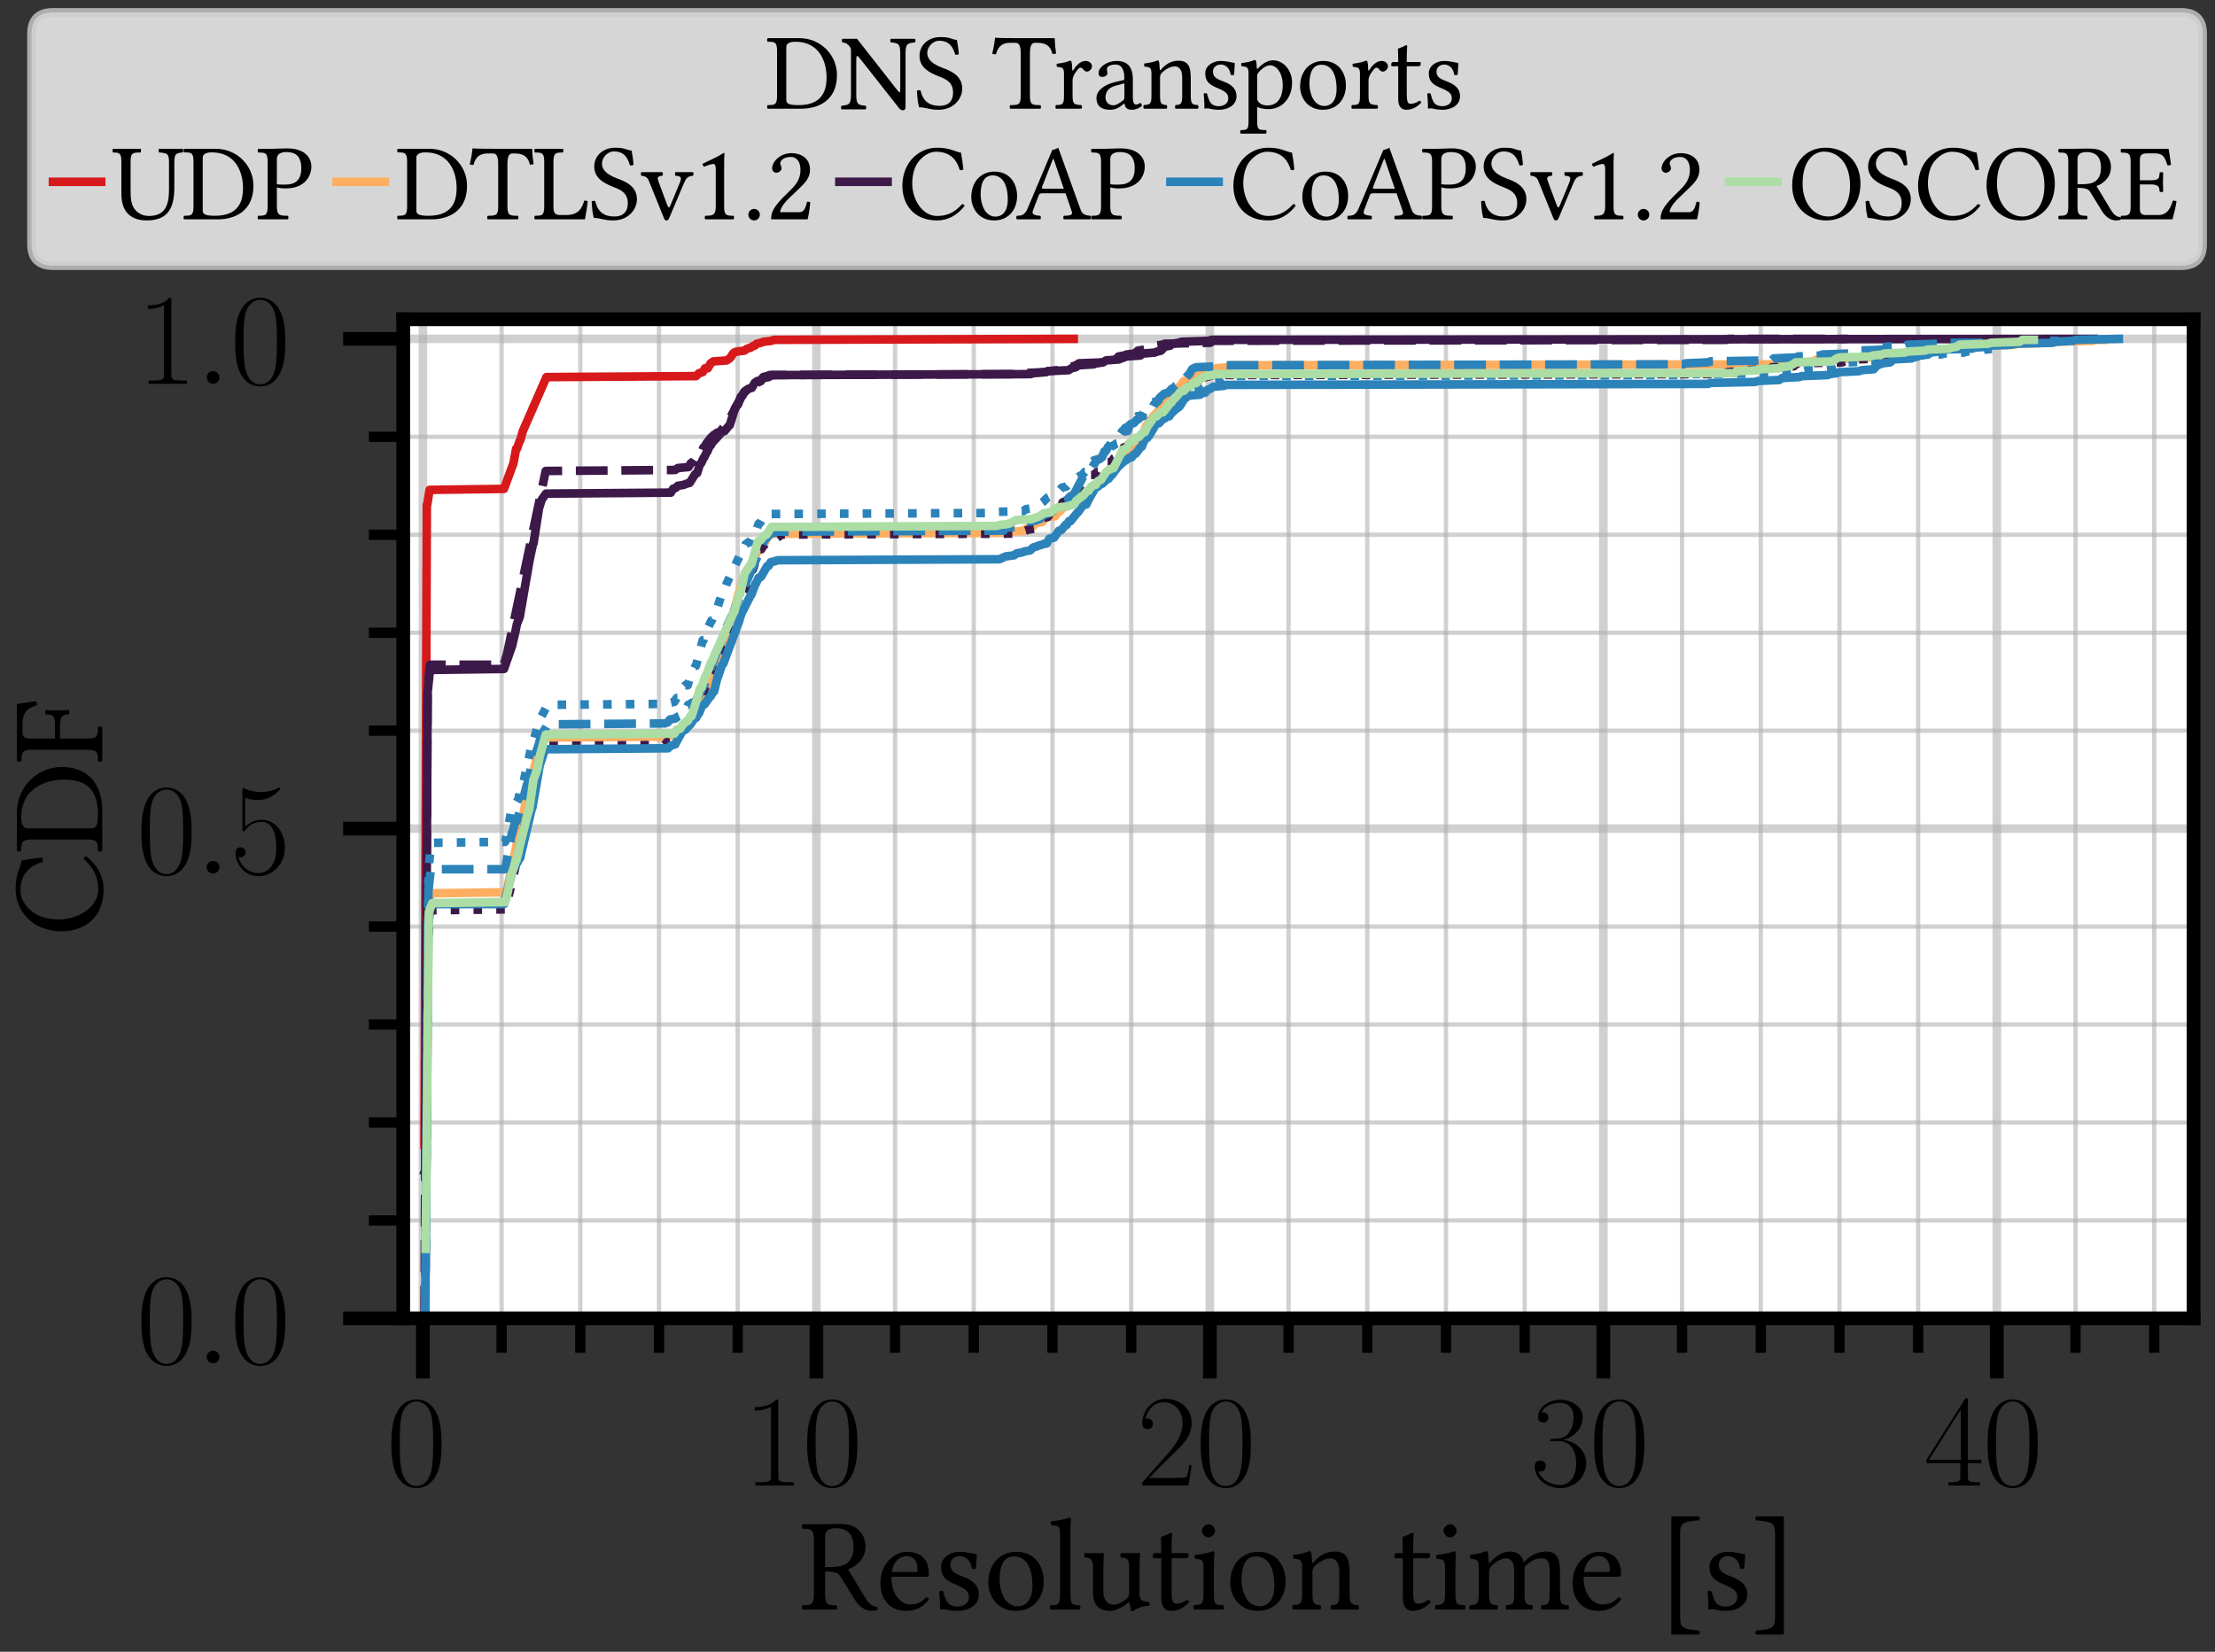 <?xml version="1.0" encoding="utf-8" standalone="no"?>
<!DOCTYPE svg PUBLIC "-//W3C//DTD SVG 1.1//EN"
  "http://www.w3.org/Graphics/SVG/1.1/DTD/svg11.dtd">
<svg xmlns:xlink="http://www.w3.org/1999/xlink" width="129.023pt" height="96.239pt" viewBox="0 0 129.023 96.239" xmlns="http://www.w3.org/2000/svg" version="1.1">
 <rect x="0" y="0" width="129.023" height="96.239" fill="#333333" stroke="none"/>
 <defs>
  <style type="text/css">*{stroke-linejoin: round; stroke-linecap: butt}</style>
 </defs>
 <g id="figure_1">
  <g id="patch_1">
   <path d="M 0 96.239
L 129.023 96.239
L 129.023 0 
L 0 0 
L 0 96.239
z
" style="fill: none"/>
  </g>
  <g id="axes_1">
   <g id="patch_2">
    <path d="M 23.488 76.814
L 127.775 76.814
L 127.775 18.602 
L 23.488 18.602 
z
" style="fill: #ffffff"/>
   </g>
   <g id="matplotlib.axis_1">
    <g id="xtick_1">
     <g id="line2d_1">
      <path d="M 24.634 76.814
L 24.634 18.602 
" clip-path="url(#pe3f5f0db23)" style="fill: none; stroke: #b0b0b0; stroke-opacity: 0.6; stroke-width: 0.5; stroke-linecap: square"/>
     </g>
     <g id="line2d_2">
      <defs>
       <path id="md9ebc943ba" d="M 0 0
L 0 3.5 
" style="stroke: #000000; stroke-width: 0.8"/>
      </defs>
      <g>
       <use xlink:href="#md9ebc943ba" x="24.634" y="76.814" style="stroke: #000000; stroke-width: 0.8"/>
      </g>
     </g>
     <g id="text_1">
      <!-- $\mathdefault{0}$ -->
      <g transform="translate(22.508 86.551) scale(0.075 -0.075)">
       <defs>
        <path id="CMR17-30" d="M 2688 2025 
C 2688 2416 2682 3080 2413 3591 
C 2176 4039 1798 4198 1466 4198 
C 1158 4198 768 4058 525 3597 
C 269 3118 243 2524 243 2025 
C 243 1661 250 1106 448 619 
C 723 -39 1216 -128 1466 -128 
C 1760 -128 2208 -7 2470 600 
C 2662 1042 2688 1559 2688 2025 
z
M 1466 -26 
C 1056 -26 813 325 723 812 
C 653 1188 653 1738 653 2096 
C 653 2588 653 2997 736 3387 
C 858 3929 1216 4096 1466 4096 
C 1728 4096 2067 3923 2189 3400 
C 2272 3036 2278 2607 2278 2096 
C 2278 1680 2278 1169 2202 792 
C 2067 95 1690 -26 1466 -26 
z
" transform="scale(0.016)"/>
       </defs>
       <use xlink:href="#CMR17-30" transform="scale(0.996)"/>
      </g>
     </g>
    </g>
    <g id="xtick_2">
     <g id="line2d_3">
      <path d="M 47.555 76.814
L 47.555 18.602 
" clip-path="url(#pe3f5f0db23)" style="fill: none; stroke: #b0b0b0; stroke-opacity: 0.6; stroke-width: 0.5; stroke-linecap: square"/>
     </g>
     <g id="line2d_4">
      <g>
       <use xlink:href="#md9ebc943ba" x="47.555" y="76.814" style="stroke: #000000; stroke-width: 0.8"/>
      </g>
     </g>
     <g id="text_2">
      <!-- $\mathdefault{10}$ -->
      <g transform="translate(43.301 86.551) scale(0.075 -0.075)">
       <defs>
        <path id="CMR17-31" d="M 1702 4058 
C 1702 4192 1696 4192 1606 4192 
C 1357 3916 979 3827 621 3827 
C 602 3827 570 3827 563 3808 
C 557 3795 557 3782 557 3648 
C 755 3648 1088 3686 1344 3839 
L 1344 461 
C 1344 236 1331 160 781 160 
L 589 160 
L 589 0 
C 896 0 1216 0 1523 0 
C 1830 0 2150 0 2458 0 
L 2458 160 
L 2266 160 
C 1715 160 1702 230 1702 458 
L 1702 4058 
z
" transform="scale(0.016)"/>
       </defs>
       <use xlink:href="#CMR17-31" transform="scale(0.996)"/>
       <use xlink:href="#CMR17-30" transform="translate(45.69 0) scale(0.996)"/>
      </g>
     </g>
    </g>
    <g id="xtick_3">
     <g id="line2d_5">
      <path d="M 70.475 76.814
L 70.475 18.602 
" clip-path="url(#pe3f5f0db23)" style="fill: none; stroke: #b0b0b0; stroke-opacity: 0.6; stroke-width: 0.5; stroke-linecap: square"/>
     </g>
     <g id="line2d_6">
      <g>
       <use xlink:href="#md9ebc943ba" x="70.475" y="76.814" style="stroke: #000000; stroke-width: 0.8"/>
      </g>
     </g>
     <g id="text_3">
      <!-- $\mathdefault{20}$ -->
      <g transform="translate(66.222 86.551) scale(0.075 -0.075)">
       <defs>
        <path id="CMR17-32" d="M 2669 989 
L 2554 989 
C 2490 536 2438 459 2413 420 
C 2381 369 1920 369 1830 369 
L 602 369 
C 832 619 1280 1072 1824 1597 
C 2214 1967 2669 2402 2669 3035 
C 2669 3790 2067 4224 1395 4224 
C 691 4224 262 3604 262 3030 
C 262 2780 448 2748 525 2748 
C 589 2748 781 2787 781 3010 
C 781 3207 614 3264 525 3264 
C 486 3264 448 3258 422 3245 
C 544 3790 915 4058 1306 4058 
C 1862 4058 2227 3617 2227 3035 
C 2227 2479 1901 2000 1536 1584 
L 262 146 
L 262 0 
L 2515 0 
L 2669 989 
z
" transform="scale(0.016)"/>
       </defs>
       <use xlink:href="#CMR17-32" transform="scale(0.996)"/>
       <use xlink:href="#CMR17-30" transform="translate(45.69 0) scale(0.996)"/>
      </g>
     </g>
    </g>
    <g id="xtick_4">
     <g id="line2d_7">
      <path d="M 93.395 76.814
L 93.395 18.602 
" clip-path="url(#pe3f5f0db23)" style="fill: none; stroke: #b0b0b0; stroke-opacity: 0.6; stroke-width: 0.5; stroke-linecap: square"/>
     </g>
     <g id="line2d_8">
      <g>
       <use xlink:href="#md9ebc943ba" x="93.395" y="76.814" style="stroke: #000000; stroke-width: 0.8"/>
      </g>
     </g>
     <g id="text_4">
      <!-- $\mathdefault{30}$ -->
      <g transform="translate(89.142 86.551) scale(0.075 -0.075)">
       <defs>
        <path id="CMR17-33" d="M 1414 2157 
C 1984 2157 2234 1662 2234 1090 
C 2234 320 1824 25 1453 25 
C 1114 25 563 194 390 693 
C 422 680 454 680 486 680 
C 640 680 755 782 755 948 
C 755 1133 614 1216 486 1216 
C 378 1216 211 1165 211 926 
C 211 335 787 -128 1466 -128 
C 2176 -128 2720 430 2720 1085 
C 2720 1707 2208 2157 1600 2227 
C 2086 2328 2554 2756 2554 3329 
C 2554 3820 2048 4179 1472 4179 
C 890 4179 378 3829 378 3329 
C 378 3110 544 3072 627 3072 
C 762 3072 877 3155 877 3321 
C 877 3486 762 3569 627 3569 
C 602 3569 570 3569 544 3557 
C 730 3959 1235 4032 1459 4032 
C 1683 4032 2106 3925 2106 3320 
C 2106 3143 2080 2828 1862 2550 
C 1670 2304 1453 2304 1242 2284 
C 1210 2284 1062 2269 1037 2269 
C 992 2263 966 2257 966 2208 
C 966 2163 973 2157 1101 2157 
L 1414 2157 
z
" transform="scale(0.016)"/>
       </defs>
       <use xlink:href="#CMR17-33" transform="scale(0.996)"/>
       <use xlink:href="#CMR17-30" transform="translate(45.69 0) scale(0.996)"/>
      </g>
     </g>
    </g>
    <g id="xtick_5">
     <g id="line2d_9">
      <path d="M 116.315 76.814
L 116.315 18.602 
" clip-path="url(#pe3f5f0db23)" style="fill: none; stroke: #b0b0b0; stroke-opacity: 0.6; stroke-width: 0.5; stroke-linecap: square"/>
     </g>
     <g id="line2d_10">
      <g>
       <use xlink:href="#md9ebc943ba" x="116.315" y="76.814" style="stroke: #000000; stroke-width: 0.8"/>
      </g>
     </g>
     <g id="text_5">
      <!-- $\mathdefault{40}$ -->
      <g transform="translate(112.062 86.551) scale(0.075 -0.075)">
       <defs>
        <path id="CMR17-34" d="M 2150 4122 
C 2150 4256 2144 4256 2029 4256 
L 128 1254 
L 128 1088 
L 1779 1088 
L 1779 457 
C 1779 224 1766 160 1318 160 
L 1197 160 
L 1197 0 
C 1402 0 1747 0 1965 0 
C 2182 0 2528 0 2733 0 
L 2733 160 
L 2611 160 
C 2163 160 2150 224 2150 457 
L 2150 1088 
L 2803 1088 
L 2803 1254 
L 2150 1254 
L 2150 4122 
z
M 1798 3703 
L 1798 1254 
L 256 1254 
L 1798 3703 
z
" transform="scale(0.016)"/>
       </defs>
       <use xlink:href="#CMR17-34" transform="scale(0.996)"/>
       <use xlink:href="#CMR17-30" transform="translate(45.69 0) scale(0.996)"/>
      </g>
     </g>
    </g>
    <g id="xtick_6">
     <g id="line2d_11">
      <path d="M 29.218 76.814
L 29.218 18.602 
" clip-path="url(#pe3f5f0db23)" style="fill: none; stroke: #b0b0b0; stroke-opacity: 0.6; stroke-width: 0.25; stroke-linecap: square"/>
     </g>
     <g id="line2d_12">
      <defs>
       <path id="m91fe26d291" d="M 0 0
L 0 2 
" style="stroke: #000000; stroke-width: 0.6"/>
      </defs>
      <g>
       <use xlink:href="#m91fe26d291" x="29.218" y="76.814" style="stroke: #000000; stroke-width: 0.6"/>
      </g>
     </g>
    </g>
    <g id="xtick_7">
     <g id="line2d_13">
      <path d="M 33.802 76.814
L 33.802 18.602 
" clip-path="url(#pe3f5f0db23)" style="fill: none; stroke: #b0b0b0; stroke-opacity: 0.6; stroke-width: 0.25; stroke-linecap: square"/>
     </g>
     <g id="line2d_14">
      <g>
       <use xlink:href="#m91fe26d291" x="33.802" y="76.814" style="stroke: #000000; stroke-width: 0.6"/>
      </g>
     </g>
    </g>
    <g id="xtick_8">
     <g id="line2d_15">
      <path d="M 38.387 76.814
L 38.387 18.602 
" clip-path="url(#pe3f5f0db23)" style="fill: none; stroke: #b0b0b0; stroke-opacity: 0.6; stroke-width: 0.25; stroke-linecap: square"/>
     </g>
     <g id="line2d_16">
      <g>
       <use xlink:href="#m91fe26d291" x="38.387" y="76.814" style="stroke: #000000; stroke-width: 0.6"/>
      </g>
     </g>
    </g>
    <g id="xtick_9">
     <g id="line2d_17">
      <path d="M 42.971 76.814
L 42.971 18.602 
" clip-path="url(#pe3f5f0db23)" style="fill: none; stroke: #b0b0b0; stroke-opacity: 0.6; stroke-width: 0.25; stroke-linecap: square"/>
     </g>
     <g id="line2d_18">
      <g>
       <use xlink:href="#m91fe26d291" x="42.971" y="76.814" style="stroke: #000000; stroke-width: 0.6"/>
      </g>
     </g>
    </g>
    <g id="xtick_10">
     <g id="line2d_19">
      <path d="M 52.139 76.814
L 52.139 18.602 
" clip-path="url(#pe3f5f0db23)" style="fill: none; stroke: #b0b0b0; stroke-opacity: 0.6; stroke-width: 0.25; stroke-linecap: square"/>
     </g>
     <g id="line2d_20">
      <g>
       <use xlink:href="#m91fe26d291" x="52.139" y="76.814" style="stroke: #000000; stroke-width: 0.6"/>
      </g>
     </g>
    </g>
    <g id="xtick_11">
     <g id="line2d_21">
      <path d="M 56.723 76.814
L 56.723 18.602 
" clip-path="url(#pe3f5f0db23)" style="fill: none; stroke: #b0b0b0; stroke-opacity: 0.6; stroke-width: 0.25; stroke-linecap: square"/>
     </g>
     <g id="line2d_22">
      <g>
       <use xlink:href="#m91fe26d291" x="56.723" y="76.814" style="stroke: #000000; stroke-width: 0.6"/>
      </g>
     </g>
    </g>
    <g id="xtick_12">
     <g id="line2d_23">
      <path d="M 61.307 76.814
L 61.307 18.602 
" clip-path="url(#pe3f5f0db23)" style="fill: none; stroke: #b0b0b0; stroke-opacity: 0.6; stroke-width: 0.25; stroke-linecap: square"/>
     </g>
     <g id="line2d_24">
      <g>
       <use xlink:href="#m91fe26d291" x="61.307" y="76.814" style="stroke: #000000; stroke-width: 0.6"/>
      </g>
     </g>
    </g>
    <g id="xtick_13">
     <g id="line2d_25">
      <path d="M 65.891 76.814
L 65.891 18.602 
" clip-path="url(#pe3f5f0db23)" style="fill: none; stroke: #b0b0b0; stroke-opacity: 0.6; stroke-width: 0.25; stroke-linecap: square"/>
     </g>
     <g id="line2d_26">
      <g>
       <use xlink:href="#m91fe26d291" x="65.891" y="76.814" style="stroke: #000000; stroke-width: 0.6"/>
      </g>
     </g>
    </g>
    <g id="xtick_14">
     <g id="line2d_27">
      <path d="M 75.059 76.814
L 75.059 18.602 
" clip-path="url(#pe3f5f0db23)" style="fill: none; stroke: #b0b0b0; stroke-opacity: 0.6; stroke-width: 0.25; stroke-linecap: square"/>
     </g>
     <g id="line2d_28">
      <g>
       <use xlink:href="#m91fe26d291" x="75.059" y="76.814" style="stroke: #000000; stroke-width: 0.6"/>
      </g>
     </g>
    </g>
    <g id="xtick_15">
     <g id="line2d_29">
      <path d="M 79.643 76.814
L 79.643 18.602 
" clip-path="url(#pe3f5f0db23)" style="fill: none; stroke: #b0b0b0; stroke-opacity: 0.6; stroke-width: 0.25; stroke-linecap: square"/>
     </g>
     <g id="line2d_30">
      <g>
       <use xlink:href="#m91fe26d291" x="79.643" y="76.814" style="stroke: #000000; stroke-width: 0.6"/>
      </g>
     </g>
    </g>
    <g id="xtick_16">
     <g id="line2d_31">
      <path d="M 84.227 76.814
L 84.227 18.602 
" clip-path="url(#pe3f5f0db23)" style="fill: none; stroke: #b0b0b0; stroke-opacity: 0.6; stroke-width: 0.25; stroke-linecap: square"/>
     </g>
     <g id="line2d_32">
      <g>
       <use xlink:href="#m91fe26d291" x="84.227" y="76.814" style="stroke: #000000; stroke-width: 0.6"/>
      </g>
     </g>
    </g>
    <g id="xtick_17">
     <g id="line2d_33">
      <path d="M 88.811 76.814
L 88.811 18.602 
" clip-path="url(#pe3f5f0db23)" style="fill: none; stroke: #b0b0b0; stroke-opacity: 0.6; stroke-width: 0.25; stroke-linecap: square"/>
     </g>
     <g id="line2d_34">
      <g>
       <use xlink:href="#m91fe26d291" x="88.811" y="76.814" style="stroke: #000000; stroke-width: 0.6"/>
      </g>
     </g>
    </g>
    <g id="xtick_18">
     <g id="line2d_35">
      <path d="M 97.979 76.814
L 97.979 18.602 
" clip-path="url(#pe3f5f0db23)" style="fill: none; stroke: #b0b0b0; stroke-opacity: 0.6; stroke-width: 0.25; stroke-linecap: square"/>
     </g>
     <g id="line2d_36">
      <g>
       <use xlink:href="#m91fe26d291" x="97.979" y="76.814" style="stroke: #000000; stroke-width: 0.6"/>
      </g>
     </g>
    </g>
    <g id="xtick_19">
     <g id="line2d_37">
      <path d="M 102.563 76.814
L 102.563 18.602 
" clip-path="url(#pe3f5f0db23)" style="fill: none; stroke: #b0b0b0; stroke-opacity: 0.6; stroke-width: 0.25; stroke-linecap: square"/>
     </g>
     <g id="line2d_38">
      <g>
       <use xlink:href="#m91fe26d291" x="102.563" y="76.814" style="stroke: #000000; stroke-width: 0.6"/>
      </g>
     </g>
    </g>
    <g id="xtick_20">
     <g id="line2d_39">
      <path d="M 107.147 76.814
L 107.147 18.602 
" clip-path="url(#pe3f5f0db23)" style="fill: none; stroke: #b0b0b0; stroke-opacity: 0.6; stroke-width: 0.25; stroke-linecap: square"/>
     </g>
     <g id="line2d_40">
      <g>
       <use xlink:href="#m91fe26d291" x="107.147" y="76.814" style="stroke: #000000; stroke-width: 0.6"/>
      </g>
     </g>
    </g>
    <g id="xtick_21">
     <g id="line2d_41">
      <path d="M 111.731 76.814
L 111.731 18.602 
" clip-path="url(#pe3f5f0db23)" style="fill: none; stroke: #b0b0b0; stroke-opacity: 0.6; stroke-width: 0.25; stroke-linecap: square"/>
     </g>
     <g id="line2d_42">
      <g>
       <use xlink:href="#m91fe26d291" x="111.731" y="76.814" style="stroke: #000000; stroke-width: 0.6"/>
      </g>
     </g>
    </g>
    <g id="xtick_22">
     <g id="line2d_43">
      <path d="M 120.899 76.814
L 120.899 18.602 
" clip-path="url(#pe3f5f0db23)" style="fill: none; stroke: #b0b0b0; stroke-opacity: 0.6; stroke-width: 0.25; stroke-linecap: square"/>
     </g>
     <g id="line2d_44">
      <g>
       <use xlink:href="#m91fe26d291" x="120.899" y="76.814" style="stroke: #000000; stroke-width: 0.6"/>
      </g>
     </g>
    </g>
    <g id="xtick_23">
     <g id="line2d_45">
      <path d="M 125.483 76.814
L 125.483 18.602 
" clip-path="url(#pe3f5f0db23)" style="fill: none; stroke: #b0b0b0; stroke-opacity: 0.6; stroke-width: 0.25; stroke-linecap: square"/>
     </g>
     <g id="line2d_46">
      <g>
       <use xlink:href="#m91fe26d291" x="125.483" y="76.814" style="stroke: #000000; stroke-width: 0.6"/>
      </g>
     </g>
    </g>
    <g id="text_6">
     <!-- Resolution time [s] -->
     <g transform="translate(46.615 93.779) scale(0.075 -0.075)">
      <defs>
       <path id="LinLibertineT-52" d="M 1741 3968 
C 2131 3968 2592 3826 2592 3063 
C 2592 2255 2138 2074 1517 2074 
L 1210 2074 
L 1210 3554 
C 1210 3741 1286 3968 1741 3968 
z
M 1210 774 
L 1210 1856 
C 1747 1856 1869 1760 1958 1614 
L 2643 504 
C 2829 204 3104 -64 3488 -64 
C 3584 -64 3693 -51 3757 -19 
C 3782 26 3776 83 3750 135 
C 3462 135 3302 352 3136 626 
L 2330 1965 
C 2605 2056 3181 2393 3181 3073 
C 3181 3397 3072 3662 2842 3882 
C 2534 4173 2138 4173 1734 4173 
C 1434 4173 1165 4160 934 4160 
C 710 4160 410 4160 109 4160 
C 70 4120 70 3981 109 3942 
C 557 3942 666 3910 666 3372 
L 666 780 
C 666 243 557 211 109 211 
C 70 172 70 39 109 0 
C 397 0 698 0 941 0 
C 1184 0 1485 0 1766 0 
C 1805 39 1805 172 1766 211 
C 1318 211 1210 243 1210 774 
z
" transform="scale(0.016)"/>
       <path id="LinLibertineT-65" d="M 794 1831 
C 915 2547 1363 2604 1517 2604 
C 1760 2604 2048 2467 2048 1922 
C 2048 1863 2022 1831 1952 1831 
L 794 1831 
z
M 2470 600 
C 2234 354 2048 250 1677 250 
C 1446 250 1178 386 979 715 
C 851 929 774 1226 774 1600 
L 2477 1600 
C 2554 1600 2598 1638 2598 1708 
C 2598 2243 2406 2816 1517 2816 
C 960 2816 237 2281 237 1302 
C 237 941 326 593 538 348 
C 755 91 1056 -64 1517 -64 
C 2003 -64 2349 161 2605 497 
C 2586 562 2547 594 2470 600 
z
" transform="scale(0.016)"/>
       <path id="LinLibertineT-73" d="M 307 886 
C 333 572 352 269 352 0 
C 416 13 480 19 512 19 
C 557 19 595 19 640 6 
C 813 -38 986 -64 1222 -64 
C 1581 -64 2240 109 2240 744 
C 2240 1180 1926 1437 1491 1597 
C 1107 1745 851 1841 851 2193 
C 851 2456 1082 2604 1299 2604 
C 1440 2604 1811 2553 1894 2007 
C 1933 1969 2061 1969 2099 2008 
C 2118 2241 2131 2480 2138 2694 
C 1939 2726 1632 2816 1299 2816 
C 826 2816 397 2508 397 2097 
C 397 1629 608 1430 1101 1225 
C 1632 1007 1754 872 1754 596 
C 1754 282 1446 148 1210 148 
C 960 148 819 230 755 300 
C 614 447 544 727 506 885 
C 467 924 346 924 307 886 
z
" transform="scale(0.016)"/>
       <path id="LinLibertineT-6f" d="M 262 1315 
C 262 661 698 -64 1606 -64 
C 2016 -64 2330 83 2547 295 
C 2835 577 2963 981 2963 1373 
C 2963 2040 2598 2816 1619 2816 
C 1197 2816 851 2642 614 2367 
C 384 2091 262 1719 262 1315 
z
M 1523 2591 
C 2074 2591 2413 2091 2413 1167 
C 2413 359 1997 160 1696 160 
C 1030 160 813 968 813 1462 
C 813 2020 947 2591 1523 2591 
z
" transform="scale(0.016)"/>
       <path id="LinLibertineT-6c" d="M 608 778 
C 608 243 538 211 147 211 
C 109 172 109 39 147 0 
C 371 0 608 0 864 0 
C 1120 0 1363 0 1574 0 
C 1613 39 1613 172 1574 211 
C 1184 211 1114 243 1114 776 
L 1114 3740 
C 1114 4158 1139 4416 1139 4416 
C 1139 4460 1114 4480 1056 4480 
C 896 4414 416 4321 160 4301 
C 147 4247 160 4141 198 4101 
C 570 4101 608 4081 608 3597 
L 608 778 
z
" transform="scale(0.016)"/>
       <path id="LinLibertineT-75" d="M 1389 -64 
C 1638 -64 1939 64 2253 320 
C 2285 345 2342 358 2349 313 
C 2368 154 2419 -64 2419 -64 
C 2470 -83 2502 -77 2541 -64 
C 2682 51 2906 148 3296 191 
C 3334 230 3334 326 3296 365 
C 2886 397 2829 519 2829 832 
L 2829 2060 
C 2829 2253 2854 2720 2854 2720 
C 2854 2739 2835 2758 2803 2758 
C 2771 2752 2675 2752 2579 2752 
C 2374 2752 2144 2752 1926 2752 
C 1888 2713 1888 2573 1926 2534 
C 2240 2534 2323 2457 2323 2034 
L 2323 795 
C 2323 673 2310 622 2221 545 
C 1984 340 1741 237 1581 237 
C 1389 237 1069 327 1069 896 
L 1069 2061 
C 1069 2253 1094 2720 1094 2720 
C 1094 2739 1075 2758 1043 2758 
C 1011 2752 915 2752 819 2752 
C 614 2752 384 2752 166 2752 
C 128 2714 128 2580 166 2542 
C 474 2516 563 2445 563 2031 
L 563 804 
C 563 364 755 -64 1389 -64 
z
" transform="scale(0.016)"/>
       <path id="LinLibertineT-74" d="M 275 2752 
C 186 2752 160 2675 160 2623 
L 160 2540 
C 160 2509 166 2502 192 2502 
L 570 2502 
L 570 571 
C 570 115 768 -64 1062 -64 
C 1357 -64 1677 77 1926 360 
C 1914 424 1875 463 1811 469 
C 1645 340 1453 289 1286 289 
C 1114 289 1075 481 1075 879 
L 1075 2502 
L 1741 2502 
C 1805 2502 1894 2528 1894 2586 
L 1894 2714 
C 1894 2740 1875 2752 1843 2752 
L 1075 2752 
L 1075 3006 
C 1075 3426 1101 3685 1101 3685 
C 1101 3725 1082 3744 1050 3744 
C 1024 3744 966 3718 909 3685 
C 838 3647 774 3614 691 3594 
C 614 3569 550 3549 550 3504 
C 550 3426 570 3471 570 2752 
L 275 2752 
z
" transform="scale(0.016)"/>
       <path id="LinLibertineT-69" d="M 576 3852 
C 576 3685 730 3518 883 3518 
C 1062 3518 1216 3691 1216 3826 
C 1216 3980 1082 4160 909 4160 
C 755 4160 576 4006 576 3852 
z
M 1158 779 
L 1158 2064 
C 1158 2386 1184 2799 1184 2799 
C 1184 2825 1152 2844 1101 2844 
C 922 2773 666 2716 224 2658 
C 211 2619 224 2517 237 2478 
C 589 2446 653 2408 653 2043 
L 653 794 
C 653 263 582 244 192 212 
C 154 173 154 39 192 0 
C 403 0 653 0 909 0 
C 1165 0 1408 0 1619 0 
C 1658 40 1658 178 1619 218 
C 1229 218 1158 244 1158 779 
z
" transform="scale(0.016)"/>
       <path id="LinLibertineT-6e" d="M 1178 2309 
C 1139 2264 1101 2251 1101 2309 
C 1094 2482 1082 2733 1050 2798 
C 1037 2830 1024 2849 973 2849 
C 794 2778 627 2721 186 2663 
C 173 2624 186 2522 198 2483 
C 544 2451 614 2419 614 2047 
L 614 795 
C 614 270 550 244 166 212 
C 128 173 128 39 166 0 
C 358 0 614 0 870 0 
C 1126 0 1318 0 1510 0 
C 1549 39 1549 173 1510 212 
C 1184 244 1120 270 1120 795 
L 1120 1848 
C 1120 1983 1178 2060 1229 2118 
C 1472 2355 1760 2496 2010 2496 
C 2138 2496 2272 2413 2349 2265 
C 2413 2137 2426 1964 2426 1771 
L 2426 795 
C 2426 270 2362 244 2029 212 
C 1997 173 1997 39 2029 0 
C 2221 0 2426 0 2682 0 
C 2938 0 3168 0 3360 0 
C 3392 39 3392 173 3360 212 
C 3002 244 2931 270 2931 795 
L 2931 1752 
C 2931 2105 2906 2413 2758 2612 
C 2650 2753 2451 2830 2227 2830 
C 1914 2830 1555 2746 1178 2309 
z
" transform="scale(0.016)"/>
       <path id="LinLibertineT-6d" d="M 1088 2309 
C 1082 2503 1069 2733 1037 2798 
C 1024 2830 1011 2849 960 2849 
C 781 2778 614 2721 173 2663 
C 160 2624 173 2522 186 2483 
C 531 2451 602 2419 602 2047 
L 602 795 
C 602 270 518 237 166 212 
C 128 173 128 39 166 0 
C 358 0 602 0 858 0 
C 1114 0 1312 0 1504 0 
C 1542 39 1542 173 1504 212 
C 1178 244 1107 270 1107 795 
L 1107 1848 
C 1107 1983 1165 2060 1216 2118 
C 1472 2368 1709 2496 1907 2496 
C 2150 2496 2330 2342 2330 1912 
L 2330 795 
C 2330 270 2278 237 1933 212 
C 1901 173 1901 39 1933 0 
C 2093 0 2330 0 2586 0 
C 2842 0 3053 0 3213 0 
C 3245 39 3245 173 3213 212 
C 2893 237 2835 270 2835 795 
L 2835 1814 
C 2835 1904 2835 1994 2829 2071 
C 3136 2413 3424 2496 3674 2496 
C 3917 2496 4058 2355 4058 1925 
L 4058 795 
C 4058 270 3994 237 3661 212 
C 3629 173 3629 39 3661 0 
C 3821 0 4058 0 4314 0 
C 4570 0 4794 0 4973 0 
C 5005 39 5005 173 4973 212 
C 4621 237 4563 270 4563 795 
L 4563 1810 
C 4563 2381 4467 2830 3904 2830 
C 3578 2830 3181 2708 2848 2355 
C 2829 2336 2790 2304 2778 2361 
C 2720 2624 2470 2830 2138 2830 
C 1766 2830 1434 2612 1165 2309 
C 1133 2277 1094 2232 1088 2309 
z
" transform="scale(0.016)"/>
       <path id="LinLibertineT-5b" d="M 691 -1216 
L 2048 -1216 
C 2086 -1177 2086 -1062 2048 -1023 
C 1165 -952 1120 -856 1120 -297 
L 1120 3631 
C 1120 4190 1171 4286 2048 4351 
C 2086 4390 2086 4505 2048 4544 
L 691 4544 
L 691 -1216 
z
" transform="scale(0.016)"/>
       <path id="LinLibertineT-5d" d="M 1587 4544 
L 230 4544 
C 192 4506 192 4390 230 4352 
C 1114 4280 1158 4184 1158 3625 
L 1158 -304 
C 1158 -863 1107 -959 230 -1024 
C 192 -1062 192 -1178 230 -1216 
L 1587 -1216 
L 1587 4544 
z
" transform="scale(0.016)"/>
      </defs>
      <use xlink:href="#LinLibertineT-52" transform="scale(0.996)"/>
      <use xlink:href="#LinLibertineT-65" transform="translate(58.481 0) scale(0.996)"/>
      <use xlink:href="#LinLibertineT-73" transform="translate(103.014 0) scale(0.996)"/>
      <use xlink:href="#LinLibertineT-6f" transform="translate(141.868 0) scale(0.996)"/>
      <use xlink:href="#LinLibertineT-6c" transform="translate(192.08 0) scale(0.996)"/>
      <use xlink:href="#LinLibertineT-75" transform="translate(218.381 0) scale(0.996)"/>
      <use xlink:href="#LinLibertineT-74" transform="translate(271.283 0) scale(0.996)"/>
      <use xlink:href="#LinLibertineT-69" transform="translate(302.765 0) scale(0.996)"/>
      <use xlink:href="#LinLibertineT-6f" transform="translate(329.763 0) scale(0.996)"/>
      <use xlink:href="#LinLibertineT-6e" transform="translate(379.975 0) scale(0.996)"/>
      <use xlink:href="#LinLibertineT-74" transform="translate(458.879 0) scale(0.996)"/>
      <use xlink:href="#LinLibertineT-69" transform="translate(490.361 0) scale(0.996)"/>
      <use xlink:href="#LinLibertineT-6d" transform="translate(517.36 0) scale(0.996)"/>
      <use xlink:href="#LinLibertineT-65" transform="translate(596.065 0) scale(0.996)"/>
      <use xlink:href="#LinLibertineT-5b" transform="translate(665.504 0) scale(0.996)"/>
      <use xlink:href="#LinLibertineT-73" transform="translate(699.776 0) scale(0.996)"/>
      <use xlink:href="#LinLibertineT-5d" transform="translate(738.63 0) scale(0.996)"/>
     </g>
    </g>
   </g>
   <g id="matplotlib.axis_2">
    <g id="ytick_1">
     <g id="line2d_47">
      <path d="M 23.488 76.814
L 127.775 76.814
" clip-path="url(#pe3f5f0db23)" style="fill: none; stroke: #b0b0b0; stroke-opacity: 0.6; stroke-width: 0.5; stroke-linecap: square"/>
     </g>
     <g id="line2d_48">
      <defs>
       <path id="mfb56ae813e" d="M 0 0
L -3.5 0 
" style="stroke: #000000; stroke-width: 0.8"/>
      </defs>
      <g>
       <use xlink:href="#mfb56ae813e" x="23.488" y="76.814" style="stroke: #000000; stroke-width: 0.8"/>
      </g>
     </g>
     <g id="text_7">
      <!-- $\mathdefault{0.0}$ -->
      <g transform="translate(7.948 79.432) scale(0.075 -0.075)">
       <defs>
        <path id="CMMI12-3a" d="M 1178 307 
C 1178 492 1024 619 870 619 
C 685 619 557 466 557 313 
C 557 128 710 0 864 0 
C 1050 0 1178 153 1178 307 
z
" transform="scale(0.016)"/>
       </defs>
       <use xlink:href="#CMR17-30" transform="scale(0.996)"/>
       <use xlink:href="#CMMI12-3a" transform="translate(45.69 0) scale(0.996)"/>
       <use xlink:href="#CMR17-30" transform="translate(72.788 0) scale(0.996)"/>
      </g>
     </g>
    </g>
    <g id="ytick_2">
     <g id="line2d_49">
      <path d="M 23.488 48.278
L 127.775 48.278
" clip-path="url(#pe3f5f0db23)" style="fill: none; stroke: #b0b0b0; stroke-opacity: 0.6; stroke-width: 0.5; stroke-linecap: square"/>
     </g>
     <g id="line2d_50">
      <g>
       <use xlink:href="#mfb56ae813e" x="23.488" y="48.278" style="stroke: #000000; stroke-width: 0.8"/>
      </g>
     </g>
     <g id="text_8">
      <!-- $\mathdefault{0.5}$ -->
      <g transform="translate(7.948 50.897) scale(0.075 -0.075)">
       <defs>
        <path id="CMR17-35" d="M 730 3692 
C 794 3666 1056 3584 1325 3584 
C 1920 3584 2246 3911 2432 4100 
C 2432 4157 2432 4192 2394 4192 
C 2387 4192 2374 4192 2323 4163 
C 2099 4058 1837 3973 1517 3973 
C 1325 3973 1037 3999 723 4139 
C 653 4171 640 4171 634 4171 
C 602 4171 595 4164 595 4037 
L 595 2203 
C 595 2089 595 2057 659 2057 
C 691 2057 704 2070 736 2114 
C 941 2401 1222 2522 1542 2522 
C 1766 2522 2246 2382 2246 1289 
C 2246 1085 2246 715 2054 421 
C 1894 159 1645 25 1370 25 
C 947 25 518 320 403 814 
C 429 807 480 795 506 795 
C 589 795 749 840 749 1038 
C 749 1210 627 1280 506 1280 
C 358 1280 262 1190 262 1011 
C 262 454 704 -128 1382 -128 
C 2042 -128 2669 440 2669 1264 
C 2669 2030 2170 2624 1549 2624 
C 1222 2624 947 2503 730 2274 
L 730 3692 
z
" transform="scale(0.016)"/>
       </defs>
       <use xlink:href="#CMR17-30" transform="scale(0.996)"/>
       <use xlink:href="#CMMI12-3a" transform="translate(45.69 0) scale(0.996)"/>
       <use xlink:href="#CMR17-35" transform="translate(72.788 0) scale(0.996)"/>
      </g>
     </g>
    </g>
    <g id="ytick_3">
     <g id="line2d_51">
      <path d="M 23.488 19.743
L 127.775 19.743
" clip-path="url(#pe3f5f0db23)" style="fill: none; stroke: #b0b0b0; stroke-opacity: 0.6; stroke-width: 0.5; stroke-linecap: square"/>
     </g>
     <g id="line2d_52">
      <g>
       <use xlink:href="#mfb56ae813e" x="23.488" y="19.743" style="stroke: #000000; stroke-width: 0.8"/>
      </g>
     </g>
     <g id="text_9">
      <!-- $\mathdefault{1.0}$ -->
      <g transform="translate(7.948 22.362) scale(0.075 -0.075)">
       <use xlink:href="#CMR17-31" transform="scale(0.996)"/>
       <use xlink:href="#CMMI12-3a" transform="translate(45.69 0) scale(0.996)"/>
       <use xlink:href="#CMR17-30" transform="translate(72.788 0) scale(0.996)"/>
      </g>
     </g>
    </g>
    <g id="ytick_4">
     <g id="line2d_53">
      <path d="M 23.488 71.107
L 127.775 71.107
" clip-path="url(#pe3f5f0db23)" style="fill: none; stroke: #b0b0b0; stroke-opacity: 0.6; stroke-width: 0.25; stroke-linecap: square"/>
     </g>
     <g id="line2d_54">
      <defs>
       <path id="m02f802e131" d="M 0 0
L -2 0 
" style="stroke: #000000; stroke-width: 0.6"/>
      </defs>
      <g>
       <use xlink:href="#m02f802e131" x="23.488" y="71.107" style="stroke: #000000; stroke-width: 0.6"/>
      </g>
     </g>
    </g>
    <g id="ytick_5">
     <g id="line2d_55">
      <path d="M 23.488 65.399
L 127.775 65.399
" clip-path="url(#pe3f5f0db23)" style="fill: none; stroke: #b0b0b0; stroke-opacity: 0.6; stroke-width: 0.25; stroke-linecap: square"/>
     </g>
     <g id="line2d_56">
      <g>
       <use xlink:href="#m02f802e131" x="23.488" y="65.399" style="stroke: #000000; stroke-width: 0.6"/>
      </g>
     </g>
    </g>
    <g id="ytick_6">
     <g id="line2d_57">
      <path d="M 23.488 59.692
L 127.775 59.692
" clip-path="url(#pe3f5f0db23)" style="fill: none; stroke: #b0b0b0; stroke-opacity: 0.6; stroke-width: 0.25; stroke-linecap: square"/>
     </g>
     <g id="line2d_58">
      <g>
       <use xlink:href="#m02f802e131" x="23.488" y="59.692" style="stroke: #000000; stroke-width: 0.6"/>
      </g>
     </g>
    </g>
    <g id="ytick_7">
     <g id="line2d_59">
      <path d="M 23.488 53.985
L 127.775 53.985
" clip-path="url(#pe3f5f0db23)" style="fill: none; stroke: #b0b0b0; stroke-opacity: 0.6; stroke-width: 0.25; stroke-linecap: square"/>
     </g>
     <g id="line2d_60">
      <g>
       <use xlink:href="#m02f802e131" x="23.488" y="53.985" style="stroke: #000000; stroke-width: 0.6"/>
      </g>
     </g>
    </g>
    <g id="ytick_8">
     <g id="line2d_61">
      <path d="M 23.488 42.571
L 127.775 42.571
" clip-path="url(#pe3f5f0db23)" style="fill: none; stroke: #b0b0b0; stroke-opacity: 0.6; stroke-width: 0.25; stroke-linecap: square"/>
     </g>
     <g id="line2d_62">
      <g>
       <use xlink:href="#m02f802e131" x="23.488" y="42.571" style="stroke: #000000; stroke-width: 0.6"/>
      </g>
     </g>
    </g>
    <g id="ytick_9">
     <g id="line2d_63">
      <path d="M 23.488 36.864
L 127.775 36.864
" clip-path="url(#pe3f5f0db23)" style="fill: none; stroke: #b0b0b0; stroke-opacity: 0.6; stroke-width: 0.25; stroke-linecap: square"/>
     </g>
     <g id="line2d_64">
      <g>
       <use xlink:href="#m02f802e131" x="23.488" y="36.864" style="stroke: #000000; stroke-width: 0.6"/>
      </g>
     </g>
    </g>
    <g id="ytick_10">
     <g id="line2d_65">
      <path d="M 23.488 31.157
L 127.775 31.157
" clip-path="url(#pe3f5f0db23)" style="fill: none; stroke: #b0b0b0; stroke-opacity: 0.6; stroke-width: 0.25; stroke-linecap: square"/>
     </g>
     <g id="line2d_66">
      <g>
       <use xlink:href="#m02f802e131" x="23.488" y="31.157" style="stroke: #000000; stroke-width: 0.6"/>
      </g>
     </g>
    </g>
    <g id="ytick_11">
     <g id="line2d_67">
      <path d="M 23.488 25.45
L 127.775 25.45
" clip-path="url(#pe3f5f0db23)" style="fill: none; stroke: #b0b0b0; stroke-opacity: 0.6; stroke-width: 0.25; stroke-linecap: square"/>
     </g>
     <g id="line2d_68">
      <g>
       <use xlink:href="#m02f802e131" x="23.488" y="25.45" style="stroke: #000000; stroke-width: 0.6"/>
      </g>
     </g>
    </g>
    <g id="text_10">
     <!-- CDF -->
     <g transform="translate(5.958 54.549) rotate(-90) scale(0.075 -0.075)">
      <defs>
       <path id="LinLibertineT-43" d="M 2285 -64 
C 2906 -64 3475 231 3910 803 
C 3878 860 3834 899 3763 899 
C 3309 398 2874 199 2278 199 
C 1414 199 819 1175 819 2112 
C 819 2665 966 3126 1197 3415 
C 1517 3807 1888 3987 2221 3987 
C 3104 3987 3456 3461 3622 2909 
C 3699 2884 3763 2903 3834 2941 
C 3802 3275 3757 3583 3693 3936 
C 3366 3968 3078 4224 2291 4224 
C 1747 4224 1293 4025 915 3678 
C 493 3287 237 2658 237 1990 
C 237 873 909 -64 2285 -64 
z
" transform="scale(0.016)"/>
       <path id="LinLibertineT-44" d="M 1222 546 
L 1222 3633 
C 1222 3859 1446 3949 1760 3949 
C 3142 3949 3597 2823 3597 1832 
C 3597 533 2822 211 1920 211 
C 1293 211 1222 340 1222 546 
z
M 122 4160 
C 83 4121 83 3987 122 3949 
C 570 3949 678 3917 678 3378 
L 678 781 
C 678 243 570 211 122 211 
C 83 172 83 39 122 0 
C 371 0 710 0 954 0 
C 1190 0 1459 0 2118 0 
C 3021 0 4211 411 4211 1987 
C 4211 3179 3232 4160 2003 4160 
C 1549 4160 1197 4160 947 4160 
C 717 4160 378 4160 122 4160 
z
" transform="scale(0.016)"/>
       <path id="LinLibertineT-46" d="M 1811 2061 
C 2355 2061 2374 1917 2394 1637 
C 2432 1600 2566 1600 2605 1637 
C 2598 1798 2592 1984 2592 2202 
C 2592 2420 2598 2587 2605 2753 
C 2566 2793 2432 2793 2394 2753 
C 2374 2391 2355 2304 1811 2304 
L 1216 2304 
L 1216 3474 
C 1216 3825 1293 3890 1574 3890 
L 1862 3890 
C 2541 3890 2701 3633 2842 3187 
C 2918 3187 2989 3200 3040 3219 
C 3008 3485 2912 4108 2899 4160 
C 2899 4160 2893 4160 2874 4160 
C 2765 4160 2733 4160 2573 4160 
L 941 4160 
C 736 4160 371 4160 115 4160 
C 77 4119 77 3975 115 3935 
C 563 3935 672 3903 672 3366 
L 672 779 
C 672 243 563 211 115 211 
C 77 172 77 39 115 0 
C 339 0 659 0 947 0 
C 1235 0 1549 0 1773 0 
C 1811 39 1811 172 1773 211 
C 1325 211 1216 243 1216 774 
L 1216 2061 
L 1811 2061 
z
" transform="scale(0.016)"/>
      </defs>
      <use xlink:href="#LinLibertineT-43" transform="scale(0.996)"/>
      <use xlink:href="#LinLibertineT-44" transform="translate(64.359 0) scale(0.996)"/>
      <use xlink:href="#LinLibertineT-46" transform="translate(134.197 0) scale(0.996)"/>
     </g>
    </g>
   </g>
   <g id="line2d_69">
    <path d="M 24.726 66.702
L 24.864 29.398
L 24.887 29.398
L 25.024 28.541
L 29.356 28.484
L 29.906 26.998
L 30.066 26.141
L 30.112 26.141
L 30.273 25.684
L 30.296 25.684
L 30.456 25.113
L 31.831 21.971
L 40.541 21.914
L 40.724 21.742
L 40.931 21.685
L 41.068 21.457
L 41.229 21.457
L 41.389 21.171
L 41.55 21.057
L 42.329 21
L 42.489 20.886
L 42.558 20.828
L 42.696 20.6
L 42.764 20.543
L 42.902 20.486
L 43.36 20.429
L 43.521 20.314
L 43.727 20.257
L 43.887 20.143
L 43.956 20.143
L 44.071 20.029
L 44.323 19.972
L 44.46 19.914
L 44.942 19.857
L 45.079 19.8
L 62.544 19.743
L 62.544 19.743
" clip-path="url(#pe3f5f0db23)" style="fill: none; stroke: #d7191c; stroke-width: 0.5; stroke-linecap: square"/>
   </g>
   <g id="line2d_70">
    <path d="M 24.749 75.843
L 24.772 75.843
L 24.932 52.787
L 24.955 52.787
L 25.093 52.045
L 29.493 51.988
L 30.731 46.281
L 30.754 46.281
L 31.35 43.827
L 31.373 43.827
L 31.602 43.142
L 31.671 43.142
L 31.808 42.971
L 38.891 42.914
L 39.028 42.857
L 39.326 42.799
L 39.441 42.685
L 39.693 42.685
L 39.831 42.457
L 40.128 42
L 40.197 42
L 40.358 41.658
L 40.426 41.658
L 40.587 41.373
L 40.679 41.316
L 40.816 41.087
L 40.839 41.087
L 41.137 40.06
L 41.16 40.06
L 41.412 39.318
L 42.443 36.522
L 42.604 36.122
L 42.673 36.065
L 42.764 35.609
L 42.994 34.695
L 43.291 33.725
L 43.406 33.668
L 44.254 31.842
L 44.323 31.842
L 44.46 31.671
L 44.529 31.671
L 44.667 31.328
L 44.713 31.271
L 44.896 31.1
L 58.717 31.043
L 58.854 30.986
L 59.634 30.929
L 59.748 30.815
L 59.977 30.758
L 60.115 30.701
L 60.184 30.643
L 60.367 30.472
L 60.711 30.415
L 60.94 30.13
L 61.467 30.073
L 61.605 29.844
L 61.742 29.787
L 61.949 29.559
L 62.132 29.502
L 62.269 29.331
L 62.43 29.274
L 62.567 29.217
L 62.659 29.217
L 62.82 28.931
L 62.865 28.931
L 62.98 28.817
L 63.095 28.76
L 63.255 28.646
L 63.53 28.589
L 63.736 28.361
L 63.828 28.304
L 64.057 28.018
L 64.149 27.961
L 64.378 27.676
L 64.447 27.676
L 64.584 27.447
L 64.768 27.39
L 64.974 27.162
L 65.043 27.105
L 65.272 26.82
L 65.295 26.82
L 65.478 26.42
L 65.685 26.192
L 65.96 26.135
L 66.349 25.45
L 66.395 25.45
L 66.533 25.279
L 66.601 25.222
L 66.785 24.765
L 66.831 24.765
L 66.968 24.537
L 67.22 24.194
L 67.312 24.137
L 67.541 23.852
L 67.564 23.852
L 67.702 23.567
L 67.862 23.51
L 68.252 22.825
L 68.435 22.825
L 68.572 22.596
L 68.71 22.539
L 68.962 22.197
L 69.26 22.14
L 69.375 22.026
L 69.443 21.969
L 69.581 21.912
L 69.81 21.855
L 69.994 21.683
L 70.36 21.626
L 70.498 21.569
L 70.612 21.512
L 70.75 21.455
L 71.529 21.398
L 71.69 21.284
L 104.534 21.227
L 104.695 21.113
L 105.657 21.056
L 105.818 20.941
L 108.568 20.884
L 108.706 20.827
L 109.806 20.77
L 109.944 20.713
L 110.31 20.656
L 110.448 20.599
L 112.19 20.542
L 112.327 20.485
L 112.854 20.428
L 112.992 20.371
L 113.977 20.314
L 114.115 20.257
L 115.353 20.2
L 115.49 20.142
L 117.393 20.085
L 117.53 20.028
L 119.455 19.971
L 119.593 19.914
L 121.908 19.857
L 122.045 19.8
L 122.504 19.8
L 122.504 19.8
" clip-path="url(#pe3f5f0db23)" style="fill: none; stroke: #fdae61; stroke-width: 0.5; stroke-linecap: square"/>
   </g>
   <g id="line2d_71">
    <path d="M 24.749 68.253
L 24.772 68.196
L 24.909 40.345
L 25.047 39.033
L 29.356 38.976
L 29.837 37.606
L 30.021 36.807
L 30.112 36.351
L 30.273 35.951
L 30.846 32.641
L 31.052 31.671
L 31.075 31.671
L 31.396 29.616
L 31.556 29.103
L 31.808 28.76
L 39.074 28.703
L 39.212 28.475
L 39.372 28.418
L 39.487 28.304
L 39.831 28.247
L 39.968 28.189
L 40.174 28.132
L 40.495 27.619
L 40.61 27.562
L 40.77 27.048
L 40.839 26.991
L 40.999 26.649
L 41.022 26.649
L 41.183 26.306
L 41.206 26.306
L 41.343 25.964
L 41.389 25.964
L 41.527 25.735
L 41.595 25.678
L 41.802 25.45
L 41.847 25.393
L 42.054 25.165
L 42.214 25.108
L 42.443 24.822
L 42.512 24.765
L 42.81 23.795
L 43.2 23.11
L 43.246 23.053
L 43.383 22.825
L 43.429 22.768
L 43.589 22.654
L 43.796 22.597
L 43.956 22.311
L 44.117 22.197
L 44.323 22.197
L 44.46 22.026
L 44.781 21.969
L 44.942 21.855
L 60.046 21.798
L 60.184 21.74
L 60.917 21.683
L 61.055 21.626
L 62.247 21.569
L 62.407 21.455
L 62.659 21.398
L 62.82 21.284
L 63.713 21.227
L 63.851 21.17
L 64.263 21.113
L 64.424 20.999
L 65.18 20.941
L 65.318 20.884
L 65.478 20.827
L 65.616 20.77
L 66.418 20.713
L 66.578 20.599
L 67.266 20.542
L 67.404 20.485
L 67.633 20.428
L 67.839 20.2
L 68.16 20.142
L 68.275 20.028
L 68.664 19.971
L 68.802 19.914
L 70.429 19.857
L 70.567 19.8
L 121.954 19.743
L 121.954 19.743
" clip-path="url(#pe3f5f0db23)" style="fill: none; stroke: #3d194a; stroke-width: 0.5; stroke-linecap: square"/>
   </g>
   <g id="line2d_72">
    <path d="M 24.749 75.673
L 24.772 75.673
L 24.932 54.464
L 24.955 54.464
L 25.093 53.039
L 29.425 52.982
L 29.562 52.469
L 29.746 51.728
L 30.662 47.68
L 30.937 46.824
L 31.098 45.855
L 31.121 45.855
L 31.419 44.316
L 31.442 44.316
L 31.625 43.746
L 31.786 43.461
L 38.707 43.404
L 38.914 43.176
L 39.212 43.119
L 39.395 42.947
L 39.464 42.947
L 39.647 42.548
L 39.808 42.434
L 39.945 42.377
L 40.266 41.864
L 40.312 41.807
L 40.449 41.636
L 40.495 41.579
L 40.656 41.237
L 40.679 41.237
L 40.862 40.667
L 41.389 39.128
L 41.55 38.671
L 41.595 38.614
L 41.733 38.443
L 41.847 38.386
L 42.283 37.588
L 42.329 37.588
L 42.489 37.189
L 42.65 36.847
L 42.696 36.847
L 42.971 35.593
L 42.994 35.593
L 43.154 34.852
L 43.177 34.852
L 43.337 34.395
L 43.406 34.338
L 43.567 33.825
L 43.589 33.825
L 43.819 33.198
L 43.842 33.198
L 44.071 32.571
L 44.094 32.571
L 44.3 32.001
L 44.346 32.001
L 44.483 31.773
L 44.575 31.716
L 44.781 31.488
L 45.125 31.431
L 45.286 31.317
L 45.377 31.26
L 45.538 31.146
L 59.427 31.089
L 59.542 30.975
L 59.748 30.918
L 59.886 30.861
L 60.23 30.804
L 60.459 30.519
L 60.482 30.519
L 60.619 30.347
L 60.665 30.347
L 60.803 30.176
L 61.032 30.119
L 61.261 29.834
L 61.376 29.777
L 61.513 29.72
L 61.628 29.72
L 61.742 29.606
L 61.765 29.606
L 61.903 29.264
L 62.063 29.207
L 62.269 28.979
L 62.315 28.922
L 62.522 28.694
L 62.659 28.637
L 62.82 28.523
L 62.842 28.523
L 62.98 28.295
L 63.049 28.238
L 63.255 28.01
L 63.347 27.953
L 63.507 27.668
L 63.759 27.668
L 63.897 27.497
L 63.943 27.497
L 64.08 27.269
L 64.195 27.212
L 64.424 26.927
L 64.745 26.927
L 64.882 26.699
L 64.997 26.642
L 65.226 26.357
L 65.318 26.3
L 65.455 26.071
L 65.662 26.014
L 65.799 25.843
L 65.96 25.729
L 66.235 25.672
L 66.372 25.615
L 66.533 25.615
L 66.67 25.387
L 66.693 25.387
L 66.853 25.102
L 66.899 25.102
L 67.037 24.817
L 67.243 24.76
L 67.495 24.418
L 67.564 24.361
L 67.702 24.19
L 68.091 23.506
L 68.183 23.506
L 68.297 23.392
L 68.481 23.392
L 68.618 23.107
L 68.756 22.936
L 68.779 22.936
L 68.893 22.822
L 69.1 22.765
L 69.237 22.537
L 69.329 22.48
L 69.512 22.309
L 69.581 22.252
L 69.696 22.138
L 70.062 22.08
L 70.223 21.966
L 70.498 21.909
L 70.635 21.852
L 100.455 21.795
L 100.615 21.681
L 101.303 21.624
L 101.44 21.567
L 103.067 21.51
L 103.228 21.396
L 104.488 21.339
L 104.672 21.168
L 107.308 21.111
L 107.445 21.054
L 108.018 20.997
L 108.156 20.94
L 109.577 20.883
L 109.714 20.826
L 110.952 20.769
L 111.09 20.712
L 111.594 20.655
L 111.731 20.598
L 112.327 20.541
L 112.465 20.484
L 113.107 20.427
L 113.244 20.37
L 113.886 20.313
L 114.023 20.256
L 114.573 20.199
L 114.711 20.142
L 115.628 20.085
L 115.765 20.028
L 116.728 19.971
L 116.865 19.914
L 118.241 19.857
L 118.378 19.8
L 118.882 19.8
L 118.882 19.8
" clip-path="url(#pe3f5f0db23)" style="fill: none; stroke-dasharray: 0.5,0.825; stroke-dashoffset: 0; stroke: #3d194a; stroke-width: 0.5"/>
   </g>
   <g id="line2d_73">
    <path d="M 24.726 76.757
L 24.909 40.04
L 25.047 38.729
L 29.356 38.729
L 29.562 37.987
L 31.786 27.44
L 39.326 27.383
L 39.487 27.269
L 40.106 27.212
L 40.243 26.984
L 40.358 26.927
L 40.656 26.471
L 40.839 26.414
L 40.977 26.072
L 41.045 26.014
L 41.183 25.786
L 41.229 25.729
L 41.366 25.558
L 41.412 25.501
L 41.595 25.33
L 41.641 25.33
L 41.756 25.216
L 41.939 25.159
L 42.168 24.874
L 42.306 24.817
L 42.489 24.418
L 42.925 23.62
L 42.994 23.563
L 43.154 23.107
L 43.223 23.05
L 43.36 22.822
L 43.475 22.765
L 43.612 22.594
L 43.91 22.537
L 44.048 22.309
L 44.231 22.252
L 44.46 21.967
L 44.69 21.91
L 44.827 21.852
L 59.496 21.795
L 59.634 21.738
L 60.894 21.681
L 61.032 21.624
L 61.628 21.567
L 61.788 21.453
L 62.361 21.396
L 62.499 21.339
L 62.682 21.282
L 62.842 21.168
L 64.332 21.111
L 64.47 21.054
L 64.951 20.997
L 65.157 20.769
L 65.478 20.712
L 65.616 20.655
L 66.097 20.598
L 66.28 20.427
L 66.647 20.37
L 66.785 20.313
L 67.129 20.256
L 67.289 20.142
L 67.702 20.085
L 67.839 20.028
L 70.498 19.971
L 70.658 19.857
L 100.569 19.8
L 100.707 19.743
L 107.629 19.743
L 107.629 19.743
" clip-path="url(#pe3f5f0db23)" style="fill: none; stroke-dasharray: 1.85,0.8; stroke-dashoffset: 0; stroke: #3d194a; stroke-width: 0.5"/>
   </g>
   <g id="line2d_74">
    <path d="M 24.749 76.528
L 24.772 76.528
L 24.955 53.871
L 25.093 52.673
L 29.356 52.673
L 29.837 50.789
L 30.25 50.047
L 30.296 49.99
L 30.983 47.08
L 31.006 47.08
L 31.465 44.455
L 31.488 44.455
L 31.74 43.656
L 38.914 43.598
L 39.097 43.427
L 39.326 43.37
L 39.762 42.571
L 39.922 42.514
L 40.128 42.286
L 40.197 42.229
L 40.472 41.829
L 40.541 41.829
L 40.701 41.544
L 40.724 41.544
L 40.908 41.087
L 41.045 41.03
L 41.32 40.631
L 41.389 40.574
L 41.55 40.288
L 41.595 40.288
L 41.802 39.432
L 41.825 39.432
L 42.054 38.747
L 42.123 38.69
L 43.039 36.236
L 43.177 35.78
L 43.75 34.638
L 43.773 34.638
L 44.002 34.011
L 44.025 34.011
L 44.185 33.668
L 44.323 33.611
L 44.69 32.983
L 44.758 32.983
L 44.896 32.755
L 45.148 32.698
L 45.286 32.641
L 58.213 32.584
L 58.35 32.527
L 58.465 32.47
L 58.602 32.413
L 59.061 32.356
L 59.221 32.241
L 59.542 32.184
L 59.679 32.127
L 60 32.07
L 60.184 31.899
L 60.367 31.842
L 60.505 31.785
L 60.711 31.728
L 60.848 31.671
L 60.963 31.671
L 61.123 31.385
L 61.398 31.328
L 61.673 30.929
L 61.834 30.872
L 62.063 30.586
L 62.132 30.586
L 62.269 30.358
L 62.361 30.358
L 62.499 30.187
L 62.728 29.902
L 62.797 29.844
L 63.072 29.445
L 63.278 29.388
L 63.415 29.103
L 63.805 28.418
L 63.943 28.361
L 64.126 28.189
L 64.195 28.189
L 64.309 28.075
L 64.332 28.075
L 64.47 27.904
L 64.561 27.904
L 64.699 27.733
L 64.768 27.676
L 65.02 27.333
L 65.066 27.276
L 65.203 27.105
L 65.226 27.105
L 65.341 26.991
L 65.409 26.934
L 65.57 26.82
L 65.662 26.763
L 65.822 26.649
L 65.914 26.649
L 66.051 26.477
L 66.166 26.42
L 66.418 26.078
L 66.51 26.021
L 66.67 25.621
L 66.693 25.621
L 66.808 25.507
L 66.831 25.507
L 66.968 25.336
L 67.335 24.708
L 67.518 24.651
L 67.724 24.423
L 67.862 24.366
L 68.022 24.252
L 68.114 24.252
L 68.252 24.023
L 68.297 24.023
L 68.412 23.909
L 68.481 23.852
L 68.641 23.738
L 68.71 23.681
L 69.031 23.167
L 69.1 23.167
L 69.214 23.053
L 69.902 22.996
L 70.062 22.882
L 70.2 22.882
L 70.337 22.711
L 70.498 22.654
L 70.658 22.539
L 71.3 22.482
L 71.438 22.425
L 99.492 22.368
L 99.629 22.311
L 102.242 22.254
L 102.38 22.197
L 103.64 22.14
L 103.801 22.026
L 104.809 21.969
L 104.947 21.912
L 106.46 21.855
L 106.597 21.798
L 107.01 21.74
L 107.147 21.683
L 108.293 21.626
L 108.431 21.569
L 109.141 21.512
L 109.348 21.284
L 109.508 21.227
L 109.646 21.17
L 110.104 21.113
L 110.287 20.941
L 111.342 20.884
L 111.479 20.827
L 111.708 20.77
L 111.846 20.713
L 112.304 20.656
L 112.465 20.542
L 112.923 20.485
L 113.084 20.371
L 114.871 20.314
L 115.009 20.257
L 115.742 20.2
L 115.88 20.142
L 117.14 20.085
L 117.278 20.028
L 119.593 19.971
L 119.73 19.914
L 120.762 19.857
L 120.899 19.8
L 123.421 19.743
L 123.421 19.743
" clip-path="url(#pe3f5f0db23)" style="fill: none; stroke: #2b83ba; stroke-width: 0.5; stroke-linecap: square"/>
   </g>
   <g id="line2d_75">
    <path d="M 24.749 76.757
L 24.772 76.757
L 24.955 50.872
L 25.093 49.162
L 25.23 49.105
L 29.425 49.048
L 29.539 48.592
L 29.769 47.28
L 29.837 47.223
L 30.021 46.824
L 30.044 46.824
L 30.204 46.539
L 30.296 46.083
L 30.433 45.798
L 30.456 45.798
L 30.731 44.43
L 30.754 44.43
L 31.052 43.004
L 31.121 43.004
L 31.442 41.921
L 31.9 41.066
L 38.891 41.009
L 39.028 40.952
L 39.28 40.895
L 39.418 40.667
L 39.464 40.667
L 39.601 40.496
L 39.647 40.439
L 39.785 40.04
L 39.808 40.04
L 39.922 39.926
L 40.06 39.926
L 40.266 39.185
L 40.358 39.128
L 40.518 38.785
L 40.541 38.785
L 40.931 37.303
L 40.977 37.303
L 41.229 36.505
L 41.274 36.505
L 41.435 36.163
L 41.458 36.163
L 41.641 35.707
L 41.71 35.65
L 41.985 34.794
L 42.008 34.794
L 42.168 34.395
L 42.191 34.395
L 42.329 33.996
L 43.154 32.229
L 43.223 32.229
L 43.429 31.716
L 43.589 31.602
L 43.658 31.602
L 43.842 31.203
L 43.956 31.203
L 44.185 30.518
L 44.277 30.461
L 44.437 30.176
L 44.598 30.176
L 44.735 29.948
L 57.525 29.891
L 57.662 29.834
L 59.611 29.777
L 59.771 29.663
L 60.115 29.606
L 60.275 29.492
L 60.344 29.435
L 60.482 29.378
L 60.642 29.321
L 60.803 29.207
L 60.848 29.15
L 61.032 28.979
L 61.146 28.922
L 61.307 28.808
L 61.33 28.808
L 61.444 28.694
L 61.651 28.637
L 61.857 28.409
L 62.109 28.352
L 62.315 28.124
L 62.384 28.067
L 62.567 27.896
L 62.751 27.839
L 62.911 27.725
L 63.049 27.668
L 63.186 27.497
L 63.209 27.497
L 63.37 27.212
L 63.484 27.155
L 63.736 26.813
L 64.034 26.756
L 64.172 26.528
L 64.195 26.528
L 64.332 26.299
L 64.516 26.242
L 64.722 26.014
L 64.859 25.957
L 65.02 25.843
L 65.226 25.786
L 65.455 25.159
L 65.685 25.102
L 65.845 24.589
L 66.028 24.532
L 66.258 24.247
L 66.51 24.247
L 66.624 24.019
L 66.693 23.962
L 66.853 23.62
L 66.968 23.563
L 67.129 23.449
L 67.381 23.392
L 67.541 23.278
L 67.61 23.221
L 67.747 23.164
L 67.862 23.107
L 67.999 23.05
L 68.068 23.05
L 68.183 22.936
L 68.848 22.879
L 69.008 22.765
L 69.398 22.708
L 69.558 22.594
L 70.016 22.537
L 70.2 22.366
L 70.429 22.308
L 70.589 22.194
L 71.231 22.137
L 71.346 22.023
L 71.598 21.966
L 71.735 21.909
L 98.483 21.852
L 98.621 21.795
L 104.786 21.738
L 104.947 21.624
L 105.176 21.567
L 105.314 21.51
L 106.07 21.453
L 106.208 21.396
L 106.758 21.339
L 106.895 21.282
L 107.354 21.225
L 107.514 21.111
L 109.141 21.054
L 109.279 20.997
L 109.875 20.94
L 110.012 20.883
L 111.456 20.826
L 111.617 20.712
L 113.061 20.655
L 113.198 20.598
L 114.39 20.541
L 114.528 20.484
L 115.49 20.427
L 115.628 20.37
L 116.155 20.313
L 116.315 20.199
L 116.774 20.142
L 116.911 20.085
L 117.736 20.028
L 117.874 19.971
L 119.272 19.914
L 119.41 19.857
L 120.303 19.857
L 120.303 19.857
" clip-path="url(#pe3f5f0db23)" style="fill: none; stroke-dasharray: 0.5,0.825; stroke-dashoffset: 0; stroke: #2b83ba; stroke-width: 0.5"/>
   </g>
   <g id="line2d_76">
    <path d="M 24.749 76.471
L 24.772 76.471
L 24.955 51.899
L 25.093 50.644
L 29.425 50.644
L 29.814 48.535
L 29.837 48.535
L 30.021 47.851
L 30.089 47.851
L 30.273 47.28
L 30.479 46.539
L 30.685 45.741
L 30.708 45.741
L 30.96 44.601
L 31.373 43.404
L 31.51 42.89
L 31.9 42.206
L 38.73 42.149
L 38.868 42.092
L 38.891 42.092
L 39.028 41.921
L 39.326 41.864
L 39.487 41.75
L 39.624 41.693
L 39.762 41.522
L 39.922 41.465
L 40.083 41.066
L 40.174 41.066
L 40.289 40.952
L 40.495 40.895
L 40.999 39.926
L 41.045 39.869
L 42.306 36.562
L 42.443 36.277
L 42.627 35.878
L 42.673 35.878
L 42.856 35.308
L 43.039 34.909
L 44.552 31.431
L 44.644 31.374
L 44.873 31.089
L 45.148 31.032
L 45.286 30.975
L 58.465 30.918
L 58.579 30.747
L 59.267 30.69
L 59.404 30.632
L 59.496 30.575
L 59.679 30.404
L 60.275 30.347
L 60.413 30.29
L 60.596 30.233
L 60.734 30.062
L 60.848 30.005
L 60.986 29.948
L 61.146 29.891
L 61.307 29.777
L 61.467 29.72
L 61.605 29.435
L 61.742 29.378
L 61.926 29.207
L 62.132 29.15
L 62.338 28.922
L 62.476 28.865
L 62.613 28.694
L 63.117 27.725
L 63.232 27.668
L 63.438 27.44
L 63.53 27.383
L 63.874 26.813
L 63.966 26.756
L 64.103 26.699
L 64.195 26.642
L 64.332 26.299
L 64.401 26.299
L 64.561 26.014
L 64.63 25.957
L 64.768 25.729
L 64.882 25.672
L 65.043 25.558
L 65.112 25.501
L 65.387 25.102
L 65.432 25.102
L 65.547 24.931
L 65.685 24.874
L 65.868 24.703
L 66.051 24.646
L 66.258 24.418
L 66.326 24.418
L 66.464 24.247
L 66.601 24.247
L 66.739 24.019
L 66.899 23.962
L 67.037 23.905
L 67.06 23.905
L 67.22 23.563
L 67.312 23.506
L 67.564 23.164
L 67.633 23.107
L 67.816 22.936
L 68.045 22.879
L 68.252 22.651
L 68.366 22.651
L 68.481 22.48
L 68.595 22.423
L 68.825 22.137
L 68.916 22.08
L 69.054 22.023
L 69.1 21.966
L 69.214 21.852
L 69.283 21.795
L 69.443 21.51
L 69.535 21.453
L 69.673 21.396
L 71.117 21.339
L 71.254 21.282
L 98.071 21.225
L 98.208 21.168
L 99.492 21.111
L 99.629 21.054
L 103.205 20.997
L 103.32 20.883
L 104.603 20.826
L 104.741 20.769
L 106.024 20.712
L 106.162 20.655
L 107.674 20.598
L 107.812 20.541
L 108.11 20.484
L 108.247 20.427
L 109.737 20.37
L 109.875 20.199
L 110.975 20.142
L 111.112 20.085
L 112.969 20.028
L 113.107 19.971
L 117.874 19.971
L 117.989 19.857
L 118.447 19.857
L 118.447 19.857
" clip-path="url(#pe3f5f0db23)" style="fill: none; stroke-dasharray: 1.85,0.8; stroke-dashoffset: 0; stroke: #2b83ba; stroke-width: 0.5"/>
   </g>
   <g id="line2d_77">
    <path d="M 24.795 72.762
L 24.978 53.129
L 25.184 52.616
L 29.425 52.559
L 29.562 52.045
L 29.769 50.961
L 29.791 50.961
L 30.066 50.105
L 30.089 50.105
L 30.342 49.02
L 30.8 47.194
L 30.823 47.194
L 31.075 45.425
L 31.304 44.797
L 31.442 44.055
L 31.786 42.799
L 39.28 42.742
L 39.418 42.514
L 39.624 42.457
L 39.762 42.229
L 39.831 42.172
L 40.014 42
L 40.06 42
L 40.22 41.715
L 40.289 41.715
L 40.472 41.144
L 40.77 40.117
L 40.862 40.06
L 41.091 39.375
L 41.16 39.318
L 41.389 38.633
L 41.458 38.576
L 41.664 38.063
L 42.718 35.723
L 42.764 35.666
L 43.062 34.638
L 43.108 34.638
L 43.383 33.383
L 43.429 33.326
L 43.727 32.869
L 43.773 32.869
L 44.14 31.557
L 44.277 31.499
L 44.506 31.214
L 44.644 31.157
L 44.942 30.701
L 58.075 30.643
L 58.213 30.586
L 58.717 30.529
L 58.854 30.472
L 59.015 30.415
L 59.175 30.301
L 60.092 30.244
L 60.23 30.187
L 60.413 30.13
L 60.55 30.073
L 60.642 30.016
L 60.803 29.902
L 61.192 29.844
L 61.353 29.73
L 61.467 29.673
L 61.628 29.559
L 62.201 29.502
L 62.338 29.445
L 62.567 29.388
L 62.705 29.16
L 62.797 29.103
L 62.98 28.931
L 63.095 28.874
L 63.324 28.589
L 63.415 28.589
L 63.553 28.361
L 63.599 28.361
L 63.713 28.246
L 63.828 28.246
L 63.966 28.018
L 64.126 27.961
L 64.424 27.505
L 64.493 27.447
L 64.653 27.333
L 64.859 27.276
L 65.409 26.192
L 65.593 26.135
L 65.868 25.735
L 66.051 25.678
L 66.166 25.507
L 66.349 25.45
L 66.556 25.222
L 66.693 25.165
L 66.876 24.765
L 66.945 24.708
L 67.22 24.309
L 67.381 24.252
L 67.587 24.023
L 67.747 24.023
L 67.885 23.852
L 68.137 23.51
L 68.229 23.453
L 68.458 23.167
L 68.527 23.11
L 68.756 22.825
L 68.962 22.768
L 69.168 22.539
L 69.329 22.539
L 69.466 22.368
L 69.696 22.311
L 69.902 22.083
L 70.062 22.026
L 70.223 21.912
L 70.635 21.855
L 70.773 21.797
L 101.05 21.74
L 101.211 21.626
L 102.403 21.569
L 102.54 21.512
L 103.618 21.455
L 103.755 21.398
L 104.191 21.341
L 104.328 21.284
L 104.443 21.227
L 104.603 21.113
L 106.735 21.056
L 106.895 20.941
L 106.987 20.884
L 107.124 20.827
L 108.958 20.77
L 109.095 20.713
L 109.623 20.656
L 109.76 20.599
L 110.952 20.542
L 111.09 20.485
L 112.121 20.428
L 112.258 20.371
L 113.542 20.314
L 113.68 20.257
L 113.977 20.2
L 114.138 20.085
L 115.811 20.028
L 115.949 19.971
L 117.645 19.914
L 117.805 19.8
L 118.47 19.8
L 118.47 19.8
" clip-path="url(#pe3f5f0db23)" style="fill: none; stroke: #abdda4; stroke-width: 0.5; stroke-linecap: square"/>
   </g>
   <g id="patch_3">
    <path d="M 23.488 76.814
L 23.488 18.602 
" style="fill: none; stroke: #000000; stroke-width: 0.8; stroke-linejoin: miter; stroke-linecap: square"/>
   </g>
   <g id="patch_4">
    <path d="M 127.775 76.814
L 127.775 18.602 
" style="fill: none; stroke: #000000; stroke-width: 0.8; stroke-linejoin: miter; stroke-linecap: square"/>
   </g>
   <g id="patch_5">
    <path d="M 23.488 76.814
L 127.775 76.814
" style="fill: none; stroke: #000000; stroke-width: 0.8; stroke-linejoin: miter; stroke-linecap: square"/>
   </g>
   <g id="patch_6">
    <path d="M 23.488 18.602 
L 127.775 18.602 
" style="fill: none; stroke: #000000; stroke-width: 0.8; stroke-linejoin: miter; stroke-linecap: square"/>
   </g>
   <g id="legend_1">
    <g id="patch_7">
     <path d="M 3.084 15.479 
L 127.053 15.479 
Q 128.303 15.479 128.303 14.229 
L 128.303 1.969 
Q 128.303 0.72 127.053 0.72 
L 3.084 0.72 
Q 1.834 0.72 1.834 1.969 
L 1.834 14.229 
Q 1.834 15.479 3.084 15.479 
z
" style="fill: #ffffff; opacity: 0.8; stroke: #cccccc; stroke-width: 0.5; stroke-linejoin: miter"/>
    </g>
    <g id="text_11">
     <!-- DNS Transports -->
     <g transform="translate(44.593 6.333) scale(0.062 -0.062)">
      <defs>
       <path id="LinLibertineT-4e" d="M 3558 3256 
L 3558 1158 
C 3558 1036 3558 965 3514 965 
C 3488 965 3392 1082 3206 1320 
L 1011 4122 
L 147 4122 
C 109 4082 109 3943 147 3904 
C 422 3904 614 3674 653 3505 
L 653 828 
C 653 257 544 219 96 174 
C 58 135 58 1 96 -38 
C 371 -38 659 -38 813 -38 
C 960 -38 1254 -38 1523 -38 
C 1562 1 1562 135 1523 174 
C 1075 219 966 244 966 829 
L 966 2793 
C 966 3011 966 3107 1018 3107 
C 1056 3107 1126 3036 1235 2894 
L 3469 58 
C 3539 -38 3622 -96 3725 -96 
C 3814 -96 3872 -19 3872 103 
L 3872 3255 
C 3872 3827 3981 3865 4429 3910 
C 4467 3948 4467 4083 4429 4122 
C 4166 4122 3866 4122 3712 4122 
C 3578 4122 3283 4122 3002 4122 
C 2963 4083 2963 3948 3002 3910 
C 3450 3865 3558 3839 3558 3256 
z
" transform="scale(0.016)"/>
       <path id="LinLibertineT-53" d="M 2528 4051 
C 2157 4102 2170 4224 1542 4224 
C 896 4224 326 3794 326 3114 
C 326 2439 883 2131 1446 1913 
C 1830 1766 2304 1585 2304 957 
C 2304 436 2016 167 1504 167 
C 909 167 525 443 384 1078 
C 301 1104 237 1091 173 1059 
C 198 564 224 398 301 83 
C 704 83 883 -64 1453 -64 
C 1741 -64 2016 6 2240 148 
C 2611 378 2842 771 2842 1181 
C 2842 1862 2330 2163 1805 2362 
C 1421 2504 781 2748 781 3287 
C 781 3647 1107 4006 1485 4006 
C 2106 4006 2304 3607 2432 3184 
C 2502 3171 2586 3178 2643 3223 
C 2618 3531 2592 3710 2528 4051 
z
" transform="scale(0.016)"/>
       <path id="LinLibertineT-54" d="M 2240 776 
L 2240 3229 
C 2240 3641 2304 3885 2534 3885 
L 2675 3885 
C 3155 3885 3456 3718 3565 3225 
C 3635 3225 3725 3231 3782 3257 
C 3738 3549 3706 3874 3699 4160 
C 3699 4160 3686 4160 3680 4160 
C 3462 4160 2752 4160 2246 4160 
L 1696 4160 
C 1203 4160 448 4160 205 4186 
C 192 4186 179 4173 179 4167 
C 154 3878 90 3546 19 3238 
C 83 3212 160 3206 237 3206 
C 365 3718 659 3885 1082 3885 
L 1395 3885 
C 1632 3885 1696 3641 1696 3249 
L 1696 776 
C 1696 243 1587 211 1075 211 
C 1037 172 1037 39 1075 0 
C 1389 0 1715 0 1971 0 
C 2214 0 2541 0 2861 0 
C 2899 39 2899 172 2861 211 
C 2349 211 2240 243 2240 776 
z
" transform="scale(0.016)"/>
       <path id="LinLibertineT-72" d="M 1126 2296 
C 1114 2553 1107 2719 1075 2784 
C 1062 2816 1050 2835 998 2835 
C 819 2764 653 2707 211 2649 
C 198 2610 211 2508 224 2469 
C 570 2436 640 2404 640 2031 
L 640 777 
C 640 244 563 218 166 218 
C 128 178 128 40 166 0 
C 390 0 640 0 896 0 
C 1152 0 1446 0 1670 0 
C 1709 39 1709 172 1670 211 
C 1222 243 1146 262 1146 791 
L 1146 1678 
C 1146 1844 1222 1990 1299 2106 
C 1370 2207 1517 2418 1594 2418 
C 1651 2418 1709 2405 1760 2335 
C 1805 2271 1882 2188 1990 2188 
C 2144 2188 2291 2348 2291 2508 
C 2291 2630 2176 2816 1907 2816 
C 1606 2816 1344 2533 1197 2283 
C 1158 2213 1126 2264 1126 2296 
z
" transform="scale(0.016)"/>
       <path id="LinLibertineT-61" d="M 1875 1495 
L 1875 648 
C 1875 564 1837 520 1786 481 
C 1619 346 1402 199 1222 199 
C 902 199 762 455 762 654 
C 762 944 896 1239 1370 1361 
L 1875 1495 
z
M 1875 308 
C 1914 109 1984 -64 2304 -64 
C 2547 -64 2778 45 2912 173 
C 2899 250 2874 309 2803 347 
C 2758 309 2650 244 2566 244 
C 2381 244 2374 494 2374 789 
L 2374 1732 
C 2374 2642 1875 2816 1408 2816 
C 883 2816 352 2469 352 2104 
C 352 1950 429 1873 576 1873 
C 762 1873 877 2007 877 2091 
C 877 2136 870 2181 858 2206 
C 851 2226 845 2264 845 2335 
C 845 2533 1114 2604 1357 2604 
C 1574 2604 1875 2495 1875 1770 
C 1875 1725 1856 1700 1837 1693 
L 1286 1559 
C 672 1405 230 1065 230 629 
C 230 103 589 -64 1037 -64 
C 1261 -64 1453 -13 1734 205 
L 1862 308 
L 1875 308 
z
" transform="scale(0.016)"/>
       <path id="LinLibertineT-70" d="M 1120 2162 
C 1286 2367 1581 2560 1766 2560 
C 2176 2560 2528 2098 2528 1373 
C 2528 846 2342 192 1626 192 
C 1510 192 1286 224 1171 327 
C 1043 442 1018 481 1018 711 
L 1018 1880 
C 1018 2014 1043 2072 1120 2162 
z
M 998 2400 
C 992 2592 979 2758 947 2823 
C 934 2855 922 2874 870 2874 
C 691 2803 525 2746 83 2688 
C 70 2649 83 2546 96 2507 
C 442 2474 512 2442 512 2067 
L 512 -693 
C 512 -1229 442 -1261 51 -1261 
C 13 -1300 13 -1433 51 -1472 
C 275 -1472 512 -1472 768 -1472 
C 1024 -1472 1331 -1472 1542 -1472 
C 1581 -1433 1581 -1300 1542 -1261 
C 1088 -1261 1018 -1235 1018 -687 
L 1018 25 
C 1018 109 1043 102 1107 70 
C 1267 12 1459 -26 1664 -26 
C 2022 -26 2342 83 2605 333 
C 2906 628 3078 1026 3078 1546 
C 3078 2226 2598 2855 1946 2855 
C 1651 2855 1325 2656 1069 2375 
C 1030 2336 1005 2336 998 2400 
z
" transform="scale(0.016)"/>
      </defs>
      <use xlink:href="#LinLibertineT-44" transform="scale(0.996)"/>
      <use xlink:href="#LinLibertineT-4e" transform="translate(69.838 0) scale(0.996)"/>
      <use xlink:href="#LinLibertineT-53" transform="translate(139.477 0) scale(0.996)"/>
      <use xlink:href="#LinLibertineT-54" transform="translate(212.702 0) scale(0.996)"/>
      <use xlink:href="#LinLibertineT-72" transform="translate(270.187 0) scale(0.996)"/>
      <use xlink:href="#LinLibertineT-61" transform="translate(307.248 0) scale(0.996)"/>
      <use xlink:href="#LinLibertineT-6e" transform="translate(352.777 0) scale(0.996)"/>
      <use xlink:href="#LinLibertineT-73" transform="translate(406.774 0) scale(0.996)"/>
      <use xlink:href="#LinLibertineT-70" transform="translate(445.629 0) scale(0.996)"/>
      <use xlink:href="#LinLibertineT-6f" transform="translate(498.032 0) scale(0.996)"/>
      <use xlink:href="#LinLibertineT-72" transform="translate(548.244 0) scale(0.996)"/>
      <use xlink:href="#LinLibertineT-74" transform="translate(585.305 0) scale(0.996)"/>
      <use xlink:href="#LinLibertineT-73" transform="translate(616.787 0) scale(0.996)"/>
     </g>
    </g>
    <g id="line2d_78">
     <path d="M 3.084 10.593 
L 4.489 10.593 
L 5.894 10.593 
" style="fill: none; stroke: #d7191c; stroke-width: 0.5; stroke-linecap: square"/>
    </g>
    <g id="text_12">
     <!-- UDP -->
     <g transform="translate(6.519 12.78) scale(0.062 -0.062)">
      <defs>
       <path id="LinLibertineT-55" d="M 1101 3373 
C 1101 3910 1197 3942 1690 3942 
C 1728 3981 1728 4120 1690 4160 
C 1389 4160 1075 4160 826 4160 
C 576 4160 314 4160 64 4160 
C 26 4120 26 3981 64 3942 
C 448 3942 557 3910 557 3374 
L 557 1503 
C 557 187 1402 -64 2054 -64 
C 3366 -64 3680 752 3680 1897 
L 3680 3362 
C 3680 3876 3789 3902 4173 3948 
C 4211 3986 4211 4121 4173 4160 
C 3930 4160 3667 4160 3520 4160 
C 3386 4160 3072 4160 2778 4160 
C 2739 4121 2739 3986 2778 3947 
C 3258 3902 3366 3883 3366 3362 
L 3366 1781 
C 3366 1060 3270 199 2189 199 
C 1882 199 1619 315 1427 502 
C 1114 806 1101 1296 1101 1715 
L 1101 3373 
z
" transform="scale(0.016)"/>
       <path id="LinLibertineT-50" d="M 1210 3559 
C 1210 3744 1306 3968 1766 3968 
C 2208 3968 2650 3821 2650 3014 
C 2650 2328 2317 2048 1696 2048 
C 1536 2048 1280 2048 1210 2074 
L 1210 3559 
z
M 666 3372 
L 666 780 
C 666 243 557 211 109 211 
C 70 172 70 39 109 0 
C 397 0 710 0 941 0 
C 1165 0 1542 0 1862 0 
C 1901 39 1901 172 1862 211 
C 1363 211 1210 237 1210 778 
L 1210 1888 
C 1350 1843 1504 1824 1728 1824 
C 2893 1824 3245 2583 3245 3126 
C 3245 3502 2995 4186 1811 4186 
C 1568 4186 1190 4160 934 4160 
C 698 4160 365 4160 109 4160 
C 70 4120 70 3981 109 3942 
C 557 3942 666 3910 666 3372 
z
" transform="scale(0.016)"/>
      </defs>
      <use xlink:href="#LinLibertineT-55" transform="scale(0.996)"/>
      <use xlink:href="#LinLibertineT-44" transform="translate(65.853 0) scale(0.996)"/>
      <use xlink:href="#LinLibertineT-50" transform="translate(135.691 0) scale(0.996)"/>
     </g>
    </g>
    <g id="line2d_79">
     <path d="M 19.61 10.593 
L 21.015 10.593 
L 22.421 10.593 
" style="fill: none; stroke: #fdae61; stroke-width: 0.5; stroke-linecap: square"/>
    </g>
    <g id="text_13">
     <!-- DTLSv1.2 -->
     <g transform="translate(23.045 12.78) scale(0.062 -0.062)">
      <defs>
       <path id="LinLibertineT-4c" d="M 954 0 
L 2317 0 
C 2490 0 3078 0 3078 0 
C 3142 320 3206 735 3245 1067 
C 3181 1099 3110 1112 3034 1099 
C 2906 636 2669 256 1990 256 
L 1587 256 
C 1338 256 1222 379 1222 707 
L 1222 3374 
C 1222 3910 1331 3942 1779 3942 
C 1818 3981 1818 4120 1779 4160 
C 1491 4160 1190 4160 947 4160 
C 717 4160 416 4160 122 4160 
C 83 4120 83 3981 122 3942 
C 570 3942 678 3910 678 3372 
L 678 780 
C 678 243 570 211 122 211 
C 83 172 83 39 122 0 
C 371 0 736 0 954 0 
z
" transform="scale(0.016)"/>
       <path id="LinLibertineT-76" d="M 2080 2573 
C 2426 2547 2464 2470 2330 2143 
L 1811 886 
C 1709 636 1677 636 1574 905 
L 1114 2143 
C 998 2451 973 2528 1312 2573 
C 1350 2611 1350 2746 1312 2784 
C 1101 2784 877 2784 666 2784 
C 454 2784 262 2784 70 2784 
C 32 2746 32 2611 70 2572 
C 410 2533 454 2431 582 2102 
L 1402 71 
C 1440 -25 1478 -64 1562 -64 
C 1626 -64 1670 -25 1715 84 
L 2566 2096 
C 2688 2379 2758 2540 3117 2572 
C 3155 2611 3155 2746 3117 2784 
C 2989 2784 2835 2784 2669 2784 
C 2458 2784 2240 2784 2080 2784 
C 2042 2746 2042 2611 2080 2573 
z
" transform="scale(0.016)"/>
       <path id="LinLibertineT-31" d="M 1843 779 
L 1843 3021 
C 1843 3409 1850 3802 1862 3886 
C 1862 3919 1850 3919 1824 3919 
C 1472 3700 1133 3540 570 3277 
C 582 3207 608 3141 666 3103 
C 960 3226 1101 3264 1222 3264 
C 1331 3264 1350 3109 1350 2889 
L 1350 780 
C 1350 243 1178 211 730 211 
C 691 172 691 39 730 0 
C 1043 0 1274 0 1619 0 
C 1926 0 2080 0 2400 0 
C 2438 39 2438 172 2400 211 
C 1952 211 1843 243 1843 779 
z
" transform="scale(0.016)"/>
       <path id="LinLibertineT-2e" d="M 365 276 
C 365 90 518 -64 704 -64 
C 890 -64 1043 90 1043 276 
C 1043 462 890 616 704 616 
C 518 616 365 462 365 276 
z
" transform="scale(0.016)"/>
       <path id="LinLibertineT-32" d="M 390 2997 
C 390 2863 512 2747 646 2747 
C 755 2747 947 2863 947 3003 
C 947 3054 934 3093 922 3137 
C 909 3182 870 3239 870 3291 
C 870 3450 1037 3680 1504 3680 
C 1734 3680 2061 3521 2061 2908 
C 2061 2500 1914 2169 1536 1786 
L 1062 1320 
C 435 682 333 377 333 0 
C 333 0 659 0 864 0 
L 1984 0 
C 2189 0 2483 0 2483 0 
C 2566 337 2630 813 2637 1004 
C 2598 1036 2515 1048 2451 1036 
C 2342 582 2234 423 2003 423 
L 864 423 
C 864 730 1306 1164 1338 1196 
L 1984 1815 
C 2349 2167 2624 2448 2624 2933 
C 2624 3623 2061 3904 1542 3904 
C 832 3904 390 3380 390 2997 
z
" transform="scale(0.016)"/>
      </defs>
      <use xlink:href="#LinLibertineT-44" transform="scale(0.996)"/>
      <use xlink:href="#LinLibertineT-54" transform="translate(69.34 0) scale(0.996)"/>
      <use xlink:href="#LinLibertineT-4c" transform="translate(128.817 0) scale(0.996)"/>
      <use xlink:href="#LinLibertineT-53" transform="translate(181.42 0) scale(0.996)"/>
      <use xlink:href="#LinLibertineT-76" transform="translate(229.738 0) scale(0.996)"/>
      <use xlink:href="#LinLibertineT-31" transform="translate(279.253 0) scale(0.996)"/>
      <use xlink:href="#LinLibertineT-2e" transform="translate(325.579 0) scale(0.996)"/>
      <use xlink:href="#LinLibertineT-32" transform="translate(347.497 0) scale(0.996)"/>
     </g>
    </g>
    <g id="line2d_80">
     <path d="M 48.892 10.593 
L 50.298 10.593 
L 51.703 10.593 
" style="fill: none; stroke: #3d194a; stroke-width: 0.5; stroke-linecap: square"/>
    </g>
    <g id="text_14">
     <!-- CoAP -->
     <g transform="translate(52.328 12.78) scale(0.062 -0.062)">
      <defs>
       <path id="LinLibertineT-41" d="M 1683 1805 
C 1542 1805 1498 1824 1523 1888 
L 2176 3560 
L 2214 3560 
L 2816 1805 
L 1683 1805 
z
M 992 512 
L 1344 1429 
C 1376 1510 1414 1536 1568 1536 
L 2918 1536 
L 3290 454 
C 3366 237 3123 211 2816 211 
C 2778 172 2778 39 2816 0 
C 3053 0 3405 0 3654 0 
C 3917 0 4160 0 4384 0 
C 4422 39 4422 173 4384 212 
C 4134 236 3917 256 3808 564 
L 2490 4224 
C 2394 4166 2221 4096 2138 4096 
L 685 648 
C 518 250 326 211 45 211 
C 6 172 6 39 45 0 
C 211 0 422 0 614 0 
C 877 0 1197 0 1434 0 
C 1472 38 1472 170 1434 209 
C 1190 228 890 253 992 512 
z
" transform="scale(0.016)"/>
      </defs>
      <use xlink:href="#LinLibertineT-43" transform="scale(0.996)"/>
      <use xlink:href="#LinLibertineT-6f" transform="translate(64.359 0) scale(0.996)"/>
      <use xlink:href="#LinLibertineT-41" transform="translate(110.585 0) scale(0.996)"/>
      <use xlink:href="#LinLibertineT-50" transform="translate(179.826 0) scale(0.996)"/>
     </g>
    </g>
    <g id="line2d_81">
     <path d="M 68.175 10.593 
L 69.581 10.593 
L 70.986 10.593 
" style="fill: none; stroke: #2b83ba; stroke-width: 0.5; stroke-linecap: square"/>
    </g>
    <g id="text_15">
     <!-- CoAPSv1.2 -->
     <g transform="translate(71.611 12.78) scale(0.062 -0.062)">
      <use xlink:href="#LinLibertineT-43" transform="scale(0.996)"/>
      <use xlink:href="#LinLibertineT-6f" transform="translate(64.359 0) scale(0.996)"/>
      <use xlink:href="#LinLibertineT-41" transform="translate(110.585 0) scale(0.996)"/>
      <use xlink:href="#LinLibertineT-50" transform="translate(179.826 0) scale(0.996)"/>
      <use xlink:href="#LinLibertineT-53" transform="translate(233.723 0) scale(0.996)"/>
      <use xlink:href="#LinLibertineT-76" transform="translate(282.042 0) scale(0.996)"/>
      <use xlink:href="#LinLibertineT-31" transform="translate(331.557 0) scale(0.996)"/>
      <use xlink:href="#LinLibertineT-2e" transform="translate(377.883 0) scale(0.996)"/>
      <use xlink:href="#LinLibertineT-32" transform="translate(399.801 0) scale(0.996)"/>
     </g>
    </g>
    <g id="line2d_82">
     <path d="M 100.725 10.593 
L 102.13 10.593 
L 103.536 10.593 
" style="fill: none; stroke: #abdda4; stroke-width: 0.5; stroke-linecap: square"/>
    </g>
    <g id="text_16">
     <!-- OSCORE -->
     <g transform="translate(104.16 12.78) scale(0.062 -0.062)">
      <defs>
       <path id="LinLibertineT-4f" d="M 2118 3993 
C 2963 3993 3648 3287 3648 1990 
C 3648 841 3098 167 2368 167 
C 1587 167 851 867 851 2099 
C 851 3447 1485 3993 2118 3993 
z
M 4262 2112 
C 4262 3441 3347 4224 2202 4224 
C 960 4224 237 3235 237 1990 
C 237 726 1152 -64 2240 -64 
C 2950 -64 3514 244 3866 745 
C 4122 1111 4262 1573 4262 2112 
z
" transform="scale(0.016)"/>
       <path id="LinLibertineT-45" d="M 1798 2304 
L 1216 2304 
L 1216 3474 
C 1216 3760 1293 3890 1638 3890 
L 2118 3890 
C 2598 3890 2701 3632 2842 3187 
C 2918 3174 2989 3187 3053 3219 
C 3021 3485 2925 4108 2912 4160 
C 2912 4160 2906 4160 2886 4160 
C 2778 4160 2726 4160 2573 4160 
L 941 4160 
C 749 4160 371 4160 115 4160 
C 77 4119 77 3975 115 3935 
C 563 3935 672 3903 672 3366 
L 672 779 
C 672 243 563 211 115 211 
C 77 172 77 39 115 0 
C 352 0 736 0 947 0 
L 2323 0 
C 2630 0 3142 0 3142 0 
C 3232 318 3328 738 3379 1062 
C 3315 1101 3238 1114 3155 1094 
C 3027 634 2803 256 2317 256 
L 1574 256 
C 1306 256 1216 358 1216 656 
L 1216 2061 
L 1798 2061 
C 2342 2061 2362 1917 2381 1637 
C 2419 1600 2554 1600 2592 1637 
C 2586 1804 2579 1984 2579 2202 
C 2579 2381 2586 2600 2592 2753 
C 2554 2793 2419 2793 2381 2753 
C 2362 2391 2342 2304 1798 2304 
z
" transform="scale(0.016)"/>
      </defs>
      <use xlink:href="#LinLibertineT-4f" transform="scale(0.996)"/>
      <use xlink:href="#LinLibertineT-53" transform="translate(69.938 0) scale(0.996)"/>
      <use xlink:href="#LinLibertineT-43" transform="translate(118.256 0) scale(0.996)"/>
      <use xlink:href="#LinLibertineT-4f" transform="translate(182.615 0) scale(0.996)"/>
      <use xlink:href="#LinLibertineT-52" transform="translate(252.553 0) scale(0.996)"/>
      <use xlink:href="#LinLibertineT-45" transform="translate(311.033 0) scale(0.996)"/>
     </g>
    </g>
   </g>
  </g>
 </g>
 <defs>
  <clipPath id="pe3f5f0db23">
   <rect x="23.488" y="18.602" width="104.287" height="58.212"/>
  </clipPath>
 </defs>
</svg>

